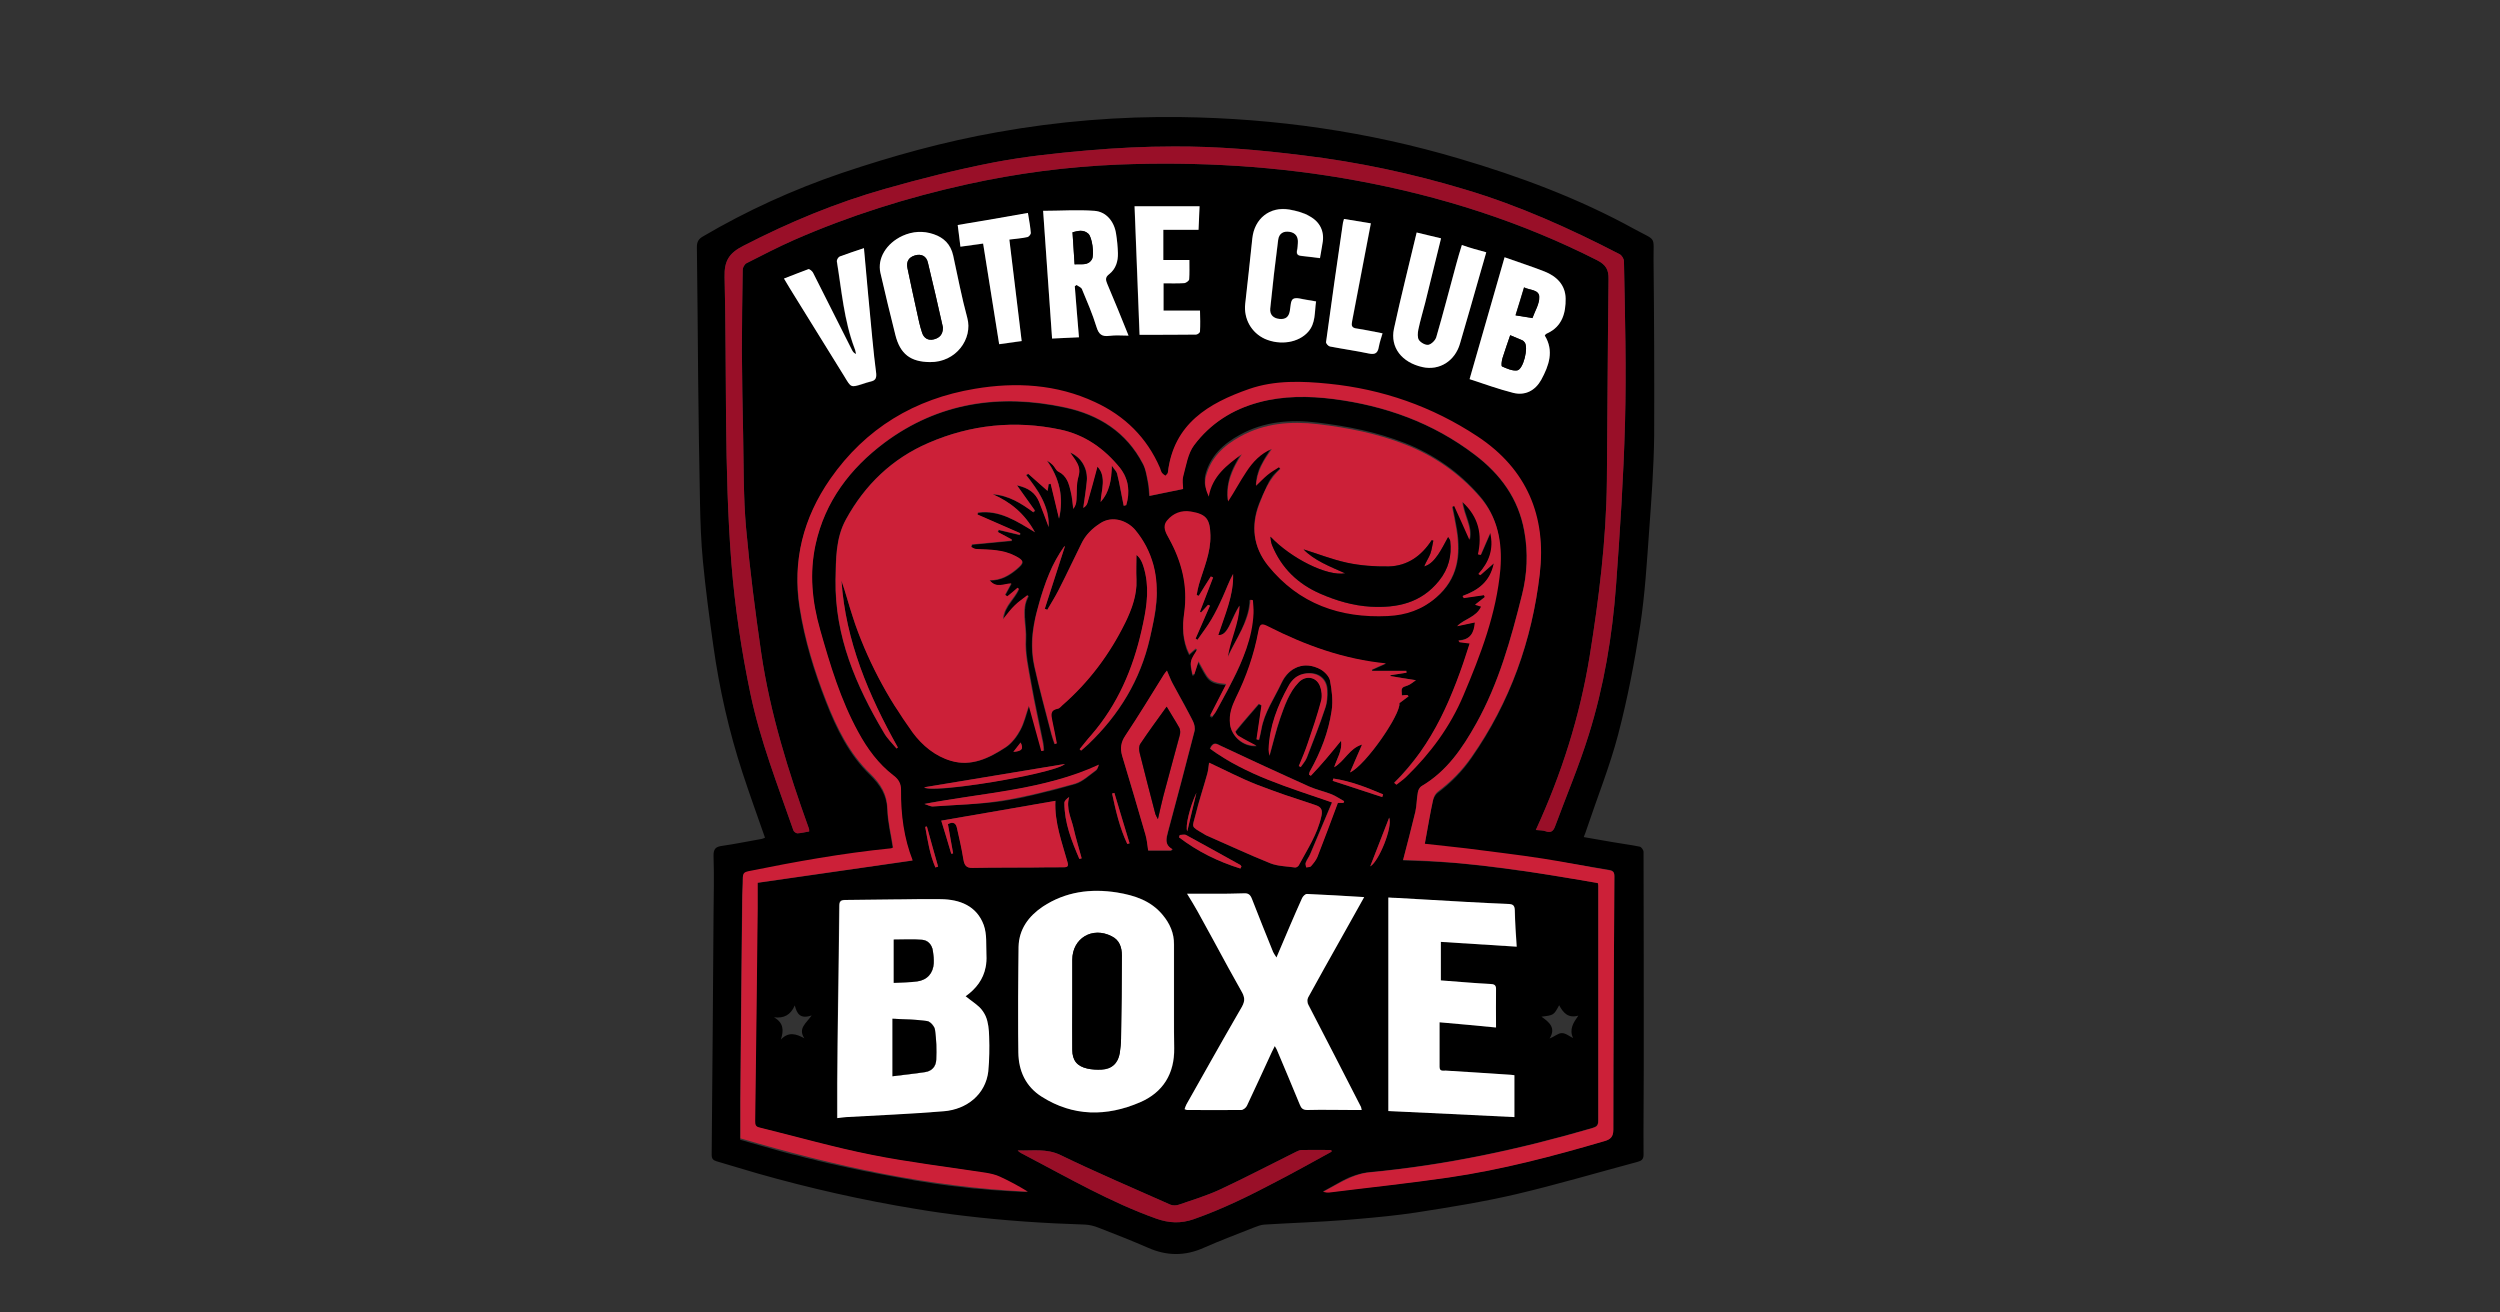 <?xml version="1.0" encoding="utf-8"?>
<!-- Generator: Adobe Illustrator 25.4.1, SVG Export Plug-In . SVG Version: 6.00 Build 0)  -->
<svg version="1.1" id="Calque_1" xmlns="http://www.w3.org/2000/svg" xmlns:xlink="http://www.w3.org/1999/xlink" x="0px" y="0px"
	 viewBox="0 0 1200 630" style="enable-background:new 0 0 1200 630;" xml:space="preserve">
<rect x="0" y="0" width="1200" height="630" fill="#333333" stroke="none"/>
<style type="text/css">
	.st0{fill:#FFFFFF;}
	.st1{fill:#990F28;}
	.st2{fill:#CC2038;}
</style>
<path class="st0" d="M440.2,471.1c-3.7,0.5-7.4,0.5-11.3,0.7V451c4.6,0,9.1-0.3,13.6,0.1c2.9,0.2,4.8,2.5,5.2,5.4
	c0.3,1.9,0.5,3.9,0.4,5.8C447.8,467.2,445.1,470.4,440.2,471.1z"/>
<path class="st0" d="M448.8,494.4c0.7,4.7,0.8,9.5,0.6,14.2c-0.1,3.2-2,5.5-5.3,6c-5.1,0.8-10.2,1.3-15.7,2v-27.6
	c5.6,0.3,11.2,0.3,16.6,1.1C446.5,490.4,448.6,492.8,448.8,494.4z"/>
<g id="TsusCl_00000134247208168341501240000009589152823980767368_">
	<g>
		<path d="M793.7,125c-0.1-12.1,1.7-9.1-9.1-15c-26.7-14.7-55.1-25.3-84.3-33.9c-43.5-12.9-88.1-19.3-133.4-19.9
			c-29.5-0.4-58.9,2-87.9,7.2c-25.6,4.5-50.5,11.4-75.1,19.7c-23.2,7.9-45.4,18-66.5,30.4c-2.1,1.2-2.9,2.6-2.9,5.1
			c0.3,20.8,0.4,41.6,0.6,62.4c0.2,20.2,0.5,40.3,0.9,60.5c0.2,9.3,0.5,18.6,1.4,27.9c1.3,13.6,3.1,27.1,5,40.6
			c2.9,20.7,7.5,41,14,60.9c3.4,10.4,7.1,20.6,10.8,31.2c-0.7,0.3-1.2,0.5-1.7,0.6c-6.3,1.1-12.5,2.4-18.8,3.3
			c-3.1,0.4-4.3,1.4-4.2,4.9c0.3,9.3,0.1,18.6,0,28c-0.3,38.5-0.5,77-0.9,115.4c0,1.9,0.7,2.6,2.3,3.1c6.6,1.9,13.2,4,19.9,5.9
			c25,7.1,50.3,12.8,75.9,17c7.7,1.3,15.5,2.4,23.2,3.3c19.2,2.3,38.5,3.6,57.9,4.2c2.2,0.1,4.5,0.7,6.5,1.5
			c8,3.1,15.9,6.2,23.7,9.6c9,4,17.8,4.1,26.9,0c7.9-3.5,16-6.5,24-9.7c1.6-0.6,3.3-1.3,5-1.4c13-0.8,26-1.2,38.9-2.2
			c2-0.2,4-0.3,6-0.5c9.3-0.8,18.7-1.7,27.9-3.1c16.1-2.5,32.3-5.1,48.1-8.8c19.5-4.6,38.8-10.3,58.2-15.5c1.8-0.5,2.9-1.1,2.9-3.4
			c-0.1-14.1,0.1-28.2,0.1-42.3c0-34.4,0-68.7-0.1-103.1c0-0.9-1.1-2.4-1.8-2.5c-4.3-0.9-8.7-1.4-13.1-2.2
			c-4.5-0.8-9.1-1.6-13.8-2.4c0.7-1.8,1.2-3.1,1.6-4.4c5-14.9,10.9-29.6,14.9-44.8c4.5-17.2,7.9-34.8,10.6-52.4
			c2.3-15.1,3.2-30.3,4.3-45.6c1.1-15,2.2-30.1,2.4-45.1C794.1,181.2,794,153.1,793.7,125z M573,585.2c-6.3,2.2-11.9,1.9-18.1-0.3
			c-21.8-7.8-41.7-19.3-62.1-30c-0.8-0.4-1.5-0.8-2.3-1.2c-0.7-0.4-1.4-0.8-2-1.5c7,0.3,13.8-1.1,20.7,2.3
			c17.3,8.4,35,15.9,52.5,23.7c1.1,0.5,2.8,0.5,4,0.1c6.7-2.3,13.6-4.4,20-7.4c12.2-5.7,24.2-12,36.3-18c0.9-0.4,1.8-0.9,2.7-0.9
			c4.8-0.1,9.5,0,14.2,0c0.1,0.3,0.1,0.6,0.2,0.8c-8.8,4.8-17.5,9.7-26.4,14.3C599.9,573.9,586.9,580.4,573,585.2z M427.9,336.3
			c-0.4-0.6-0.8-1.2-1.1-1.9c-0.3-0.4-0.5-0.9-0.8-1.3c-0.4-0.7-0.8-1.4-1.2-2.1c-0.1-0.2-0.2-0.4-0.3-0.6c-0.4-0.8-0.9-1.6-1.3-2.4
			c-0.4-0.8-0.9-1.6-1.3-2.4c-0.2-0.5-0.5-0.9-0.7-1.4c-0.4-0.7-0.8-1.5-1.1-2.2c-0.2-0.4-0.4-0.7-0.5-1.1c-0.3-0.7-0.7-1.3-1-2
			c-0.2-0.5-0.5-1-0.7-1.5c0-0.1-0.1-0.2-0.1-0.2c-0.1-0.2-0.2-0.3-0.2-0.5c-0.2-0.5-0.4-0.9-0.6-1.4c-0.3-0.6-0.6-1.3-0.9-1.9
			c-0.1-0.3-0.3-0.6-0.4-0.8c0,0,0,0,0-0.1c0,0-0.1-0.1-0.1-0.2c0-0.1-0.1-0.1-0.1-0.2c0-0.1-0.1-0.1-0.1-0.2
			c-0.3-0.7-0.6-1.3-0.8-2c0,0-0.1-0.1-0.1-0.2c-0.3-0.6-0.5-1.2-0.8-1.8c0-0.1-0.1-0.2-0.1-0.3c-0.3-0.6-0.5-1.3-0.8-1.9
			c-0.1-0.3-0.3-0.6-0.4-1c-0.1-0.2-0.1-0.3-0.2-0.5c0-0.1-0.1-0.2-0.1-0.2c-0.2-0.4-0.3-0.8-0.5-1.3c0,0,0,0,0,0
			c-0.1-0.4-0.3-0.8-0.4-1.1c-0.2-0.4-0.3-0.9-0.5-1.3c-0.1-0.4-0.3-0.7-0.4-1.1c0-0.1-0.1-0.2-0.1-0.4c-0.3-0.9-0.6-1.9-0.9-2.8
			c-1.9-5.7-3.4-11.6-5.4-17.3c2,29,13,55,27,80.1c-0.2,0.2-0.4,0.3-0.6,0.5c-2.1-2.5-4.5-4.8-6.1-7.6
			c-13.4-22.6-23.6-46.3-23.2-73.3c0.2-10,0-20,5-29.1c9.1-16.6,22.2-29.2,39.6-36.7c20.3-8.8,41.6-11,63.3-6.4
			c11.8,2.5,21.2,9.2,28.7,18.5c0.1,0.2,0.3,0.3,0.4,0.5c0.1,0.1,0.2,0.2,0.3,0.4c0.2,0.3,0.4,0.6,0.6,0.9c0.1,0.2,0.2,0.4,0.4,0.6
			c0.3,0.4,0.5,0.9,0.7,1.3c0.1,0.2,0.2,0.5,0.3,0.8c0.1,0.3,0.2,0.5,0.3,0.8c0.2,0.4,0.3,0.8,0.4,1.2c0,0.1,0.1,0.3,0.1,0.4
			c0.1,0.4,0.2,0.7,0.2,1.1c0,0.2,0.1,0.4,0.1,0.6c0,0.2,0,0.4,0.1,0.6c0,0.2,0,0.4,0,0.5c0,0.2,0,0.3,0,0.5c0,0.1,0,0.1,0,0.2
			c0,0.1,0,0.2,0,0.4c0.1,2.3-0.3,4.6-1,6.9c-0.4,0.1-0.8,0.2-1.2,0.3c-0.3-1.5-0.6-3-0.9-4.6c-0.3-1.4-0.5-2.8-0.8-4.1
			c-0.2-0.9-0.4-1.8-0.5-2.8c0-0.1,0-0.2-0.1-0.3c-0.1-0.6-0.2-1.1-0.4-1.7c-0.2-0.7-0.3-1.4-0.5-2c-0.3-1-1.3-1.9-2.5-3.7
			c0,0.6,0,1.3-0.1,1.9c0,0.4,0,0.7-0.1,1.1c0,0.3,0,0.7-0.1,1c-0.1,0.7-0.1,1.3-0.2,2c0,0.3-0.1,0.6-0.1,1c0,0.2-0.1,0.4-0.1,0.6
			c-0.1,0.3-0.1,0.6-0.2,1c-0.1,0.4-0.2,0.7-0.3,1.1c-0.1,0.3-0.2,0.6-0.3,0.9c-0.1,0.2-0.2,0.5-0.2,0.7c0,0.1,0,0.2-0.1,0.2
			c0,0.1-0.1,0.2-0.1,0.3c-0.1,0.3-0.2,0.5-0.3,0.8c-0.1,0.2-0.2,0.3-0.2,0.5c-0.2,0.4-0.4,0.9-0.7,1.3c-0.1,0.1-0.2,0.3-0.2,0.4
			c0,0-0.1,0.1-0.1,0.1c-0.2,0.2-0.3,0.5-0.5,0.7c-0.2,0.3-0.4,0.6-0.7,0.9c-0.2,0.3-0.5,0.6-0.7,0.9c0-0.4,0.1-0.8,0.1-1.2
			c0-0.4,0.1-0.8,0.1-1.2c0-0.2,0.1-0.4,0.1-0.6c0.1-0.4,0.1-0.8,0.2-1.2c0.2-1,0.3-2.1,0.4-3.1c0-0.4,0.1-0.7,0.1-1.1
			c0-0.7,0.1-1.4,0-2.1c0-0.2,0-0.4-0.1-0.6c0,0,0-0.1,0-0.1c0-0.2,0-0.4-0.1-0.6c0-0.2-0.1-0.5-0.1-0.7c0-0.2-0.1-0.3-0.1-0.5
			c0-0.2-0.1-0.3-0.1-0.5c-0.1-0.2-0.1-0.3-0.2-0.5c-0.1-0.3-0.2-0.6-0.4-0.9c-0.1-0.2-0.2-0.4-0.4-0.7c-0.1-0.1-0.2-0.3-0.3-0.4
			c-0.2-0.4-0.5-0.7-0.8-1c-0.7,2.5-1.4,5-2.1,7.6c-0.6,2.2-1.2,4.4-1.8,6.6c-0.3,1.1-0.6,2.2-0.9,3.3c-0.3,0.9-0.9,1.8-2,2.4
			c0.6-4.3,1.3-8.6,1.7-12.9v0c0.1-0.7,0.1-1.4,0-2.1c0,0,0,0,0,0c0-0.2,0-0.5-0.1-0.7c0,0,0,0,0-0.1l0,0c0-0.2,0-0.5-0.1-0.7
			c-0.1-0.5-0.2-1-0.3-1.5c0-0.2-0.1-0.4-0.2-0.5c0,0,0,0,0,0c0,0,0-0.1,0-0.1c0,0,0,0,0,0c-0.1-0.2-0.1-0.4-0.2-0.6
			c-0.2-0.5-0.4-0.9-0.6-1.3c-0.1-0.2-0.2-0.4-0.3-0.6c-0.1-0.2-0.2-0.3-0.3-0.5c-0.2-0.2-0.3-0.5-0.5-0.7c-0.2-0.2-0.3-0.4-0.5-0.7
			c-0.2-0.2-0.4-0.4-0.6-0.6c-0.1-0.1-0.2-0.2-0.3-0.3c-0.2-0.2-0.4-0.4-0.6-0.5c-0.5-0.4-1-0.8-1.6-1.2c-0.6-0.3-1.2-0.7-1.8-0.9
			c1,1.4,1.7,2.4,2.4,3.4c1.6,2.5,2.6,4.7,1.6,8.1c-0.1,0.4-0.2,0.8-0.3,1.1c0,0.2-0.1,0.3-0.1,0.5c-0.1,0.3-0.1,0.7-0.2,1
			c0,0.1,0,0.2,0,0.3c0,0.2-0.1,0.4-0.1,0.6c0,0.1,0,0.2,0,0.3c0,0.1,0,0.1,0,0.2c0,0.1,0,0.1,0,0.2c0,0.5-0.1,1-0.1,1.5
			c0,0.4,0,0.9,0,1.3c0,0.3,0,0.6,0,0.9c0,0.6,0,1.2-0.1,1.8c0,0.2,0,0.4,0,0.6c0,0,0,0,0,0c0,0.4,0,0.8-0.1,1.1
			c-0.1,1.4-0.5,2.7-1.5,4c-0.4-2.7-0.5-5.5-1.2-8.2c-0.2-0.7-0.3-1.5-0.5-2.2c-0.1-0.4-0.2-0.8-0.4-1.2c-0.1-0.2-0.1-0.4-0.2-0.7
			c0-0.1-0.1-0.2-0.1-0.3c0-0.1-0.1-0.2-0.1-0.3c-0.1-0.2-0.2-0.4-0.3-0.6c-0.1-0.2-0.2-0.5-0.4-0.7c-0.1-0.1-0.1-0.2-0.2-0.3
			c-0.1-0.1-0.1-0.2-0.2-0.3c-0.1-0.1-0.1-0.2-0.2-0.3c-0.2-0.3-0.5-0.6-0.7-0.9c-0.1-0.1-0.2-0.2-0.2-0.2c-0.1-0.1-0.2-0.2-0.3-0.3
			c-0.1-0.1-0.2-0.1-0.2-0.2c0,0,0,0,0,0c-0.2-0.1-0.3-0.3-0.5-0.4c-0.4-0.3-0.8-0.5-1.3-0.8c-1.1-0.5-1.7-2.2-2.7-3.2
			c-0.8-0.8-1.7-1.5-2.8-2.1c0.2,0.3,0.4,0.6,0.6,0.9c0.2,0.3,0.3,0.5,0.5,0.8c0.2,0.3,0.4,0.6,0.6,0.9c0.1,0.2,0.3,0.4,0.4,0.7
			c0.1,0.2,0.2,0.4,0.4,0.7c0.2,0.4,0.4,0.8,0.6,1.2c0.2,0.4,0.4,0.8,0.6,1.2c0.1,0.2,0.2,0.3,0.2,0.5c0.2,0.4,0.3,0.8,0.5,1.1
			c0.1,0.2,0.2,0.4,0.2,0.6c0.2,0.4,0.3,0.8,0.4,1.2c0.1,0.4,0.3,0.8,0.4,1.2c0.1,0.2,0.2,0.5,0.2,0.8c0.1,0.2,0.1,0.5,0.2,0.8
			c0.1,0.4,0.2,0.8,0.3,1.2c0.1,0.3,0.1,0.7,0.2,1c0.1,0.4,0.1,0.8,0.2,1.2c0,0.1,0,0.3,0,0.4c0,0.2,0.1,0.5,0.1,0.7
			c0,0.1,0,0.1,0,0.2c0,0.1,0,0.3,0,0.4c0,0.4,0.1,0.9,0.1,1.3c0,0.3,0,0.7,0,1c0,2.6-0.3,5.2-0.9,8c-1.3-5.6-2.6-11.1-4-16.7
			c-0.3,0.1-0.7,0.1-1,0.2c-0.1,1-0.3,2-0.5,3.2c-2.2-1.9-4.2-3.7-6.2-5.5c-0.4-0.3-0.8-0.7-1.1-1c-0.7-0.6-1.3-1.1-1.9-1.7
			c-0.4,0.2-0.7,0.4-1,0.6c1.1,1.4,2.3,2.9,3.3,4.4c0.2,0.3,0.5,0.7,0.7,1c0.2,0.2,0.3,0.5,0.5,0.7c0.2,0.3,0.4,0.6,0.6,0.9
			c0.2,0.3,0.4,0.6,0.6,0.9c0.2,0.3,0.4,0.6,0.5,0.9c0.2,0.3,0.3,0.6,0.5,0.9c1.1,1.9,2,3.9,2.7,6c0.2,0.5,0.3,1,0.5,1.5
			c0.1,0.3,0.1,0.5,0.2,0.8c0.1,0.4,0.2,0.7,0.2,1.1c0.1,0.4,0.1,0.7,0.2,1.1c0,0.2,0.1,0.5,0.1,0.7c0,0.2,0,0.5,0.1,0.7
			c0,0.2,0,0.4,0,0.6c0,0.6,0.1,1.1,0.1,1.7c0,0.4,0,0.7,0,1.1c-1.5-4-3-8.1-4.6-12.1c-1.8-4.3-5.1-6.7-10.6-7.9
			c3.2,4.5,5.9,8.3,8.6,12.1c-0.2,0.3-0.5,0.5-0.8,0.8c-5.8-4.3-11.9-8.1-19.4-8.6c8.4,3.7,15.2,9.1,20.2,18.2
			c-9-5.5-17.2-10.8-27.3-9.4c-0.1,0.3-0.2,0.6-0.3,0.9c6.9,3,13.7,6,20.6,9c-0.1,0.3-0.2,0.5-0.3,0.8c-3.4-0.8-6.7-1.6-10.1-2.4
			c-0.1,0.3-0.2,0.6-0.4,1c2.2,1.2,4.5,2.4,6.7,3.6c0,0.2-0.1,0.4-0.1,0.6c-6.3,0.6-12.7,1.2-19,1.8c-0.1,0.4-0.2,0.8-0.4,1.2
			c0.8,0.4,1.6,1,2.5,1c6.4,0.3,12.8,0.2,18.7,3.3c4.3,2.2,4.4,3.2,0.7,6.3c-3.6,3-7.5,5.4-13,5.4c3.2,4,6.8,1.6,10.4,1.5
			c-1.2,2.1-2.1,3.8-3,5.5c0.4,0.2,0.7,0.5,1.1,0.7c1.7-1.3,3.3-2.7,4.9-4.1c0.2,0.2,0.4,0.4,0.6,0.5c-0.1,0.3-0.3,0.6-0.4,0.9
			c-0.1,0.2-0.2,0.5-0.4,0.7c-0.1,0.1-0.2,0.3-0.2,0.4c-1.2,2-2.7,3.8-4,5.8c-0.2,0.2-0.3,0.5-0.4,0.7c-0.1,0.2-0.3,0.5-0.4,0.7
			c-0.1,0.2-0.3,0.5-0.4,0.7c-0.1,0.2-0.2,0.5-0.3,0.7c-0.1,0.2-0.2,0.4-0.2,0.6c0,0,0,0.1,0,0.1c-0.1,0.2-0.1,0.4-0.2,0.6
			c0,0,0,0.1,0,0.1c-0.1,0.2-0.1,0.4-0.2,0.6c0,0.1,0,0.3-0.1,0.4c0,0.2-0.1,0.5-0.1,0.7c0,0.2-0.1,0.5-0.1,0.8
			c0.8-0.9,1.5-1.8,2.1-2.6h0c0-0.1,0.1-0.1,0.1-0.2c0.9-1.1,1.7-2.1,2.5-3c0.3-0.3,0.6-0.6,0.9-0.9c1.8-1.8,4-3.2,6-4.8
			c0.2,0.2,0.4,0.4,0.4,0.4c-0.4,0.8-0.7,1.5-1,2.3c0,0.1-0.1,0.2-0.1,0.4c-0.1,0.3-0.2,0.6-0.3,0.9c-0.1,0.2-0.1,0.4-0.1,0.6
			c0,0.2-0.1,0.4-0.1,0.6c0,0.2-0.1,0.5-0.1,0.7c0,0.1,0,0.1,0,0.2c0,0.2,0,0.4-0.1,0.5c0,0.2,0,0.4,0,0.5c0,0.2,0,0.4,0,0.5
			c0,0.5,0,1.1,0,1.6c0,0.3,0,0.6,0,0.9c0,0.3,0,0.7,0.1,1c0,0.1,0,0.3,0,0.4c0,0.4,0.1,0.9,0.1,1.3c0.1,0.9,0.2,1.8,0.2,2.6
			c0,0.5,0.1,0.9,0.1,1.4c0.1,1.4,0.2,2.7,0.1,4.1c-0.4,7,1.3,14.2,2.5,21.2c1.7,9.7,3.9,19.3,5.8,28.9c0.2,1.1,0.2,2.3,0.3,3.4
			c-0.4,0.1-0.7,0.2-1.1,0.2c-2-7.2-4-14.4-6-21.7c-1.4,4.1-2.3,8.2-4.2,11.7c-0.4,0.7-0.8,1.4-1.2,2.1c-0.1,0.2-0.3,0.5-0.5,0.7
			c-0.1,0.2-0.3,0.4-0.4,0.6c-0.2,0.3-0.4,0.6-0.7,0.9c-0.2,0.3-0.4,0.6-0.7,0.8c0,0,0,0,0,0c-0.2,0.3-0.5,0.5-0.7,0.8
			c-0.2,0.2-0.5,0.5-0.7,0.7c-0.3,0.3-0.7,0.6-1,0.9c-0.1,0.1-0.3,0.2-0.4,0.3c-0.2,0.2-0.4,0.3-0.7,0.5c-7.9,5.2-16.5,9.4-26.2,6.5
			c-7.5-2.2-13.7-7.3-18.3-13.5c-1.4-1.9-2.7-3.9-4-5.8c-0.3-0.4-0.6-0.9-0.9-1.3c-0.3-0.4-0.5-0.8-0.8-1.2
			c-0.2-0.3-0.4-0.6-0.6-0.9c0-0.1-0.1-0.1-0.1-0.2c-0.2-0.3-0.4-0.5-0.5-0.8C430.1,339.9,429,338.1,427.9,336.3z M704.4,471.6
			c3.6,0.3,7.1,0.5,10.7,0.7c1.5,0.1,2.8,0.2,2.8,2.3c-0.1,6,0,12.1,0,18.6c-9.2-0.9-17.8-1.7-27.1-2.5c0,7.4,0,14.4,0,21.4
			c0,2.4,1.8,1.7,3.1,1.8c10.5,0.7,21,1.4,31.4,2c0.6,0,1.2,0.2,1.7,0.2v20.1c-20.6-1-40.7-2-60.5-2.9V430.8
			c1.3,0.1,2.6,0.2,3.9,0.2c3.5,0.2,7,0.4,10.5,0.6c7.5,0.4,15.1,0.9,22.7,1.3c6.8,0.4,13.6,0.7,20.5,1c2.1,0.1,3,0.6,3.1,3
			c0.1,5.8,0.5,11.6,0.9,17.5c-12.2-0.8-24-1.5-36.4-2.3v18.5C695.6,470.9,700,471.3,704.4,471.6z M627.9,481.8
			c8.4,16.6,16.9,33.1,25.4,49.6c0.1,0.3,0.1,0.6,0.3,1.4c-1.6,0-3,0-4.5,0c-7.2,0-14.3-0.2-21.5,0c-2.2,0-3-0.8-3.7-2.6
			c-3.6-8.8-7.3-17.5-11-26.3c-0.2-0.5-0.5-0.9-1-1.8c-0.6,1.1-1,1.9-1.4,2.8c-4,8.6-7.9,17.3-12,25.9c-0.4,0.9-1.8,2-2.7,2
			c-8.7,0.1-17.3,0-26,0c-0.3,0-0.6-0.2-1.2-0.4c0.3-0.8,0.5-1.6,0.9-2.3c8-14.1,15.9-28.3,24-42.3c0.9-1.5,1.7-3,2.6-4.5
			c0.8-1.5,1.2-2.7,1.1-3.9c-0.1-1.1-0.5-2.2-1.2-3.4c-2.1-3.8-4.3-7.7-6.4-11.5c-4.9-9-9.8-18.1-14.8-27.1c-1.5-2.7-3.1-5.3-5-8.4
			c4.4,0,8.3,0,12.3,0c5,0,10,0,15-0.2c2.1-0.1,3,0.6,3.8,2.6c3.3,8.6,6.8,17.1,10.2,25.6c0.3,0.7,0.8,1.3,1.6,2.6
			c2.3-5.4,4.3-10.1,6.3-14.8c0.1-0.2,0.2-0.5,0.3-0.7c1.9-4.3,3.7-8.7,5.7-13c0.4-0.9,1.6-2.1,2.4-2c8.9,0.4,17.9,0.9,27.4,1.5
			c-3.8,6.7-7.2,13-10.8,19.3c-2.8,4.9-5.5,9.9-8.3,14.8c-2.6,4.7-5.2,9.4-7.8,14.1c-0.1,0.2-0.2,0.5-0.3,0.9
			C627.4,480,627.6,481.1,627.9,481.8z M658.7,322h16.4c0,0.3,0,0.6,0.1,0.9c-2.6,0.4-5.2,0.8-7.7,1.2c0,0.1,0,0.3-0.1,0.4
			c3.9,0.7,7.9,1.3,12.3,2c-1.4,0.9-2.5,2-3.9,2.5c-3,1-3.2,1-2.8,4.8c0.9-0.1,1.8-0.2,2.6-0.2c0.2,0.2,0.3,0.4,0.5,0.7
			c-1.5,1.1-2.9,2.2-4.4,3.3c0,0.2,0,0.4,0,0.7c0,0.1,0,0.2,0,0.3c0,0.1,0,0.2-0.1,0.3c0,0.1,0,0.2-0.1,0.4
			c-0.2,0.8-0.5,1.6-0.9,2.6c-0.1,0.2-0.1,0.3-0.2,0.5c-0.1,0.3-0.2,0.5-0.4,0.8c-0.1,0.3-0.3,0.5-0.4,0.8c0,0,0,0,0,0
			c-0.1,0.2-0.2,0.4-0.3,0.6c-0.3,0.7-0.7,1.4-1.1,2.1c-0.2,0.3-0.4,0.7-0.6,1c-0.5,0.8-0.9,1.5-1.4,2.3c-0.2,0.3-0.4,0.7-0.6,1
			c-2.4,3.7-5.2,7.6-8,10.9c-0.2,0.2-0.4,0.5-0.6,0.7c-0.9,1.1-1.9,2.2-2.8,3.1c-0.3,0.3-0.5,0.5-0.8,0.8c-2,2-3.9,3.5-5.4,4.2
			c2.1-5,4-9.2,5.8-13.4c-6.1,1.8-8.3,7.9-13.4,10.9c1.4-4.2,4-8,3.3-12.7c-4.7,5.8-9.4,11.5-14.5,16.8c-0.3-0.2-0.6-0.4-0.9-0.6
			c0.2-0.6,0.2-1.2,0.5-1.6c5.1-9.1,8.9-18.8,10.4-29.1c0.7-4.7,0.1-9.7-0.8-14.4c-0.4-2-2.6-4.3-4.6-5.4c-0.2-0.1-0.4-0.2-0.6-0.3
			c0,0-0.1,0-0.1,0c-0.1-0.1-0.2-0.1-0.4-0.2c-0.8-0.3-1.5-0.6-2.2-0.8c-0.1,0-0.2-0.1-0.4-0.1c-0.2,0-0.3-0.1-0.5-0.1
			c-0.2,0-0.3-0.1-0.4-0.1c-0.2,0-0.4-0.1-0.6-0.1c-0.2,0-0.5-0.1-0.7-0.1c-0.3,0-0.6,0-0.8,0c-0.3,0-0.6,0-0.9,0
			c-0.2,0-0.5,0-0.7,0.1c-0.1,0-0.2,0-0.4,0.1c-0.2,0-0.5,0.1-0.7,0.1c-0.1,0-0.2,0-0.2,0.1c-0.2,0-0.4,0.1-0.6,0.2
			c-0.1,0-0.1,0-0.2,0c-0.2,0.1-0.4,0.1-0.6,0.2c0,0-0.1,0-0.2,0.1c-0.3,0.1-0.5,0.2-0.8,0.4c-0.3,0.1-0.5,0.3-0.8,0.4
			c-0.2,0.1-0.3,0.2-0.5,0.3c-0.2,0.1-0.3,0.2-0.4,0.3c-0.2,0.1-0.3,0.2-0.5,0.4c0,0-0.1,0-0.1,0.1c-0.1,0.1-0.2,0.2-0.4,0.3
			c-0.1,0.1-0.2,0.2-0.3,0.3c-0.1,0.1-0.2,0.2-0.3,0.3c0,0,0,0,0,0c0,0,0,0-0.1,0.1c-0.1,0.1-0.2,0.2-0.4,0.4
			c-0.1,0.2-0.3,0.3-0.4,0.5c-0.1,0.2-0.3,0.3-0.4,0.5c-0.1,0.2-0.3,0.3-0.4,0.5c-0.1,0.2-0.2,0.3-0.3,0.5c-0.1,0.1-0.2,0.2-0.2,0.3
			c-0.1,0.2-0.2,0.3-0.3,0.5c-0.3,0.5-0.6,1.1-0.9,1.7c-3.4,7.3-8.2,14-9.6,22.2c-0.3,1.7-0.7,3.3-1.1,5c-0.4-0.1-0.8-0.1-1.2-0.2
			c0.8-5.4,1.6-10.9,2.4-16.3c-0.4-0.2-0.8-0.4-1.3-0.7c-3.8,4.4-7.6,8.7-11.2,13.2c-0.2,0.2,0.8,1.8,1.5,2.2c2.6,1.6,5.4,3,8.6,4.7
			c-6.5,0.5-12-4.7-12.7-10.3c-0.6-4.8,0.9-8.7,2.8-12.7c5-10.1,8.7-20.7,10.8-31.9c0.7-3.7,1.5-4,4.8-2.3c0.9,0.5,1.9,0.9,2.8,1.4
			c0.4,0.2,0.7,0.4,1.1,0.5c0.6,0.3,1.2,0.6,1.9,0.9c0.6,0.3,1.3,0.6,1.9,0.9c0.4,0.2,0.8,0.4,1.2,0.5c0.5,0.2,0.9,0.4,1.4,0.6
			c0.9,0.4,1.8,0.8,2.7,1.2c0.5,0.2,1.1,0.5,1.6,0.7c0.4,0.2,0.8,0.3,1.2,0.5c0.9,0.4,1.8,0.8,2.8,1.1c0.4,0.2,0.8,0.3,1.1,0.4
			c0.4,0.1,0.7,0.3,1.1,0.4c1,0.4,2,0.7,3,1.1c2,0.7,4,1.4,6,2c0.6,0.2,1.1,0.3,1.7,0.5c1,0.3,1.9,0.5,2.9,0.8
			c1.2,0.3,2.4,0.6,3.6,0.9c0.7,0.2,1.4,0.3,2,0.5c0.7,0.2,1.4,0.3,2.1,0.5c0.6,0.1,1.3,0.3,1.9,0.4c0.7,0.1,1.4,0.3,2,0.4
			c0.4,0.1,0.9,0.2,1.3,0.2c0.8,0.1,1.5,0.2,2.2,0.4c0.8,0.1,1.5,0.2,2.3,0.3c0.5,0.1,1.1,0.1,1.6,0.2c1,0.1,2,0.2,3,0.3
			c-2.2,1-4.5,2-6.7,3C658.7,321.6,658.7,321.8,658.7,322z M633.6,329.1c-1.8-4.3-6.8-5.1-10.1-1.7c-0.5,0.6-1,1.1-1.5,1.7
			c-0.1,0.1-0.2,0.3-0.3,0.4c-0.2,0.2-0.3,0.4-0.5,0.6c-0.2,0.3-0.4,0.6-0.6,0.9c-0.2,0.2-0.3,0.5-0.4,0.7c-0.3,0.5-0.6,1-0.9,1.6
			c-0.2,0.4-0.5,0.9-0.7,1.3c-0.3,0.7-0.7,1.3-0.9,2c-0.2,0.5-0.5,1.1-0.7,1.6c-0.2,0.6-0.5,1.2-0.7,1.8c-0.1,0.2-0.1,0.4-0.2,0.5
			c-0.4,1-0.7,2-1.1,3c-0.2,0.5-0.4,1-0.5,1.5c-1.9,5.5-3.2,11.3-5,17.6c-0.2-1.4-0.5-2.2-0.4-3c0.4-11.1,4.3-21.1,9.6-30.6
			c0.1-0.1,0.1-0.3,0.2-0.4c0.1-0.1,0.1-0.2,0.2-0.4c0,0,0-0.1,0.1-0.1c0.1-0.2,0.3-0.5,0.5-0.7c0.1-0.1,0.2-0.2,0.3-0.3
			c0.2-0.3,0.5-0.6,0.8-0.9c0.1-0.1,0.3-0.3,0.4-0.4s0.3-0.3,0.4-0.4c0.2-0.2,0.5-0.4,0.7-0.5c0.1-0.1,0.2-0.2,0.4-0.2
			c0.4-0.2,0.8-0.5,1.2-0.7c0.2-0.1,0.4-0.2,0.5-0.2c0.8-0.3,1.8-0.6,2.8-0.7c5.7-0.6,9.9,2.5,10.1,8.2c0.1,2.8-0.1,5.7-1,8.3
			c-2.7,8.1-5.8,16-8.9,24c-0.6,1.6-1.9,3-2.9,4.5c-0.3-0.2-0.6-0.3-0.9-0.5c1.5-3.7,3.1-7.3,4.3-11c2.3-6.7,4.6-13.5,6.4-20.3
			C634.7,334,634.5,331.2,633.6,329.1z M602.5,365.7c2.6,1.2,5.1,2.4,7.7,3.5c6.1,2.8,12.2,5.6,18.2,8.3c3.4,1.5,7.2,2.3,10.7,3.7
			c2.1,0.8,4,2.2,6,3.3c-0.1,0.3-0.2,0.5-0.3,0.8h-2.7c-3.3,8.9-6.5,17.4-9.8,25.9c-0.7,1.7-1.9,3.2-3.1,4.5
			c-0.4,0.5-1.5,0.4-2.3,0.6c-0.1-0.8-0.5-1.7-0.2-2.3c0.5-1.4,1.5-2.6,2.1-4c3.5-8.2,6.9-16.4,10.5-24.9c-1.7-0.6-3.4-1.2-5.1-1.8
			c-1.7-0.6-3.4-1.2-5.1-1.7c-2.5-0.9-5-1.7-7.5-2.6c-0.8-0.3-1.7-0.6-2.5-0.9c-1.1-0.4-2.3-0.8-3.4-1.2c-0.3-0.1-0.6-0.2-0.9-0.3
			c-1-0.4-1.9-0.7-2.8-1.1c-0.8-0.3-1.6-0.6-2.4-0.9c-0.7-0.2-1.3-0.5-2-0.8c-0.7-0.3-1.4-0.5-2-0.8c-0.5-0.2-1-0.4-1.6-0.7
			c-1.5-0.6-3-1.3-4.4-2c-0.6-0.3-1.2-0.6-1.8-0.9c-0.6-0.3-1.2-0.6-1.8-0.9c-0.2-0.1-0.3-0.2-0.5-0.2c-1-0.5-2.1-1.1-3.1-1.6
			c-0.7-0.4-1.5-0.8-2.2-1.2c-0.7-0.4-1.4-0.8-2.1-1.3c-0.5-0.3-1-0.6-1.5-0.9c-0.1-0.1-0.3-0.2-0.4-0.3c-0.3-0.2-0.6-0.4-1-0.6
			c-0.4-0.3-0.9-0.5-1.3-0.8c-0.5-0.4-1.1-0.7-1.6-1.1c-0.6-0.4-1.1-0.8-1.6-1.2c0.2-0.4,0.3-0.7,0.5-1c0-0.1,0.1-0.2,0.2-0.3
			c0.1-0.1,0.1-0.2,0.2-0.2c0-0.1,0.1-0.1,0.2-0.2c0-0.1,0.1-0.1,0.2-0.2c0.5-0.5,1-0.6,1.6-0.5c0.1,0,0.2,0,0.3,0.1
			c0.1,0,0.2,0,0.3,0.1c0.2,0.1,0.4,0.2,0.7,0.3c0.3,0.2,0.7,0.3,1,0.5C591.4,360.5,597,363.1,602.5,365.7z M603.2,376.6
			c1.1,0.4,2.1,0.8,3.2,1.2c1,0.4,2,0.7,3,1.1c0.8,0.3,1.6,0.6,2.4,0.9c1,0.4,2,0.7,3,1.1c1.4,0.5,2.7,1,4.1,1.4
			c1.4,0.5,2.8,0.9,4.1,1.4c2.8,0.9,5.5,1.8,8.3,2.7c2.8,0.9,3.7,2.2,3,5.2c-1.8,8.8-6.8,16.1-10.9,23.8c-0.3,0.5-1.2,1.1-1.8,1
			c-0.8-0.1-1.6-0.2-2.4-0.3c-0.4-0.1-0.8-0.1-1.2-0.1c-1.5-0.2-3.1-0.3-4.6-0.6c-0.3-0.1-0.7-0.1-1-0.2c-1-0.2-1.9-0.5-2.9-0.9
			c-10.2-4.1-20.2-8.8-30.3-13.2c-0.5-0.2-1-0.5-1.4-0.8c-6.7-3.9-5.5-3-4-9.2c1.6-6.6,3.8-13.1,5.6-19.6c0.5-1.7,0.6-3.5,0.9-5.4
			C588.1,369.7,595.5,373.5,603.2,376.6z M569.9,399c-1.1-2.1,1.2-11.7,4.4-18.5C572.9,386.6,571.4,392.6,569.9,399z M595.3,415.2
			c0.2,0.1,0.4,0.5,0.6,0.7c-0.2,0.3-0.3,0.7-0.5,1c-10.7-3.3-20.6-8.2-29.5-15c0.1-0.4,0.3-0.7,0.4-1.1c1,0,2.2-0.4,3,0
			C578,405.5,586.7,410.4,595.3,415.2z M639.7,374.8c0.1-0.4,0.2-0.8,0.3-1.1c8.3,1.3,16.1,4.4,23.8,7.6c-0.1,0.4-0.3,0.9-0.4,1.3
			C655.5,380,647.6,377.4,639.7,374.8z M666.8,392.4c1.8,4.5-5,21.2-9.1,23.4C660.8,407.8,663.8,400.1,666.8,392.4z M669.2,375.6
			c2.3-2.2,4.5-4.6,6.5-7c0.2-0.2,0.4-0.5,0.6-0.7c0,0,0-0.1,0.1-0.1c0.3-0.3,0.5-0.6,0.8-1c0.1-0.1,0.1-0.1,0.2-0.2
			c0.3-0.4,0.7-0.8,1-1.3c0.3-0.4,0.6-0.8,0.9-1.1c0.4-0.5,0.8-1,1.2-1.5c0.5-0.6,0.9-1.3,1.4-1.9c1.7-2.3,3.2-4.7,4.7-7.1
			c0.2-0.4,0.5-0.8,0.7-1.2c0.3-0.6,0.7-1.1,1-1.7c0.4-0.7,0.8-1.4,1.2-2.1c0.6-1.2,1.2-2.3,1.8-3.5c0.3-0.6,0.6-1.2,0.9-1.8
			c0.4-0.8,0.8-1.6,1.2-2.5c0.4-0.9,0.8-1.7,1.2-2.6c0.1-0.3,0.3-0.6,0.4-0.9c0.1-0.3,0.3-0.6,0.4-1c0.4-0.9,0.8-1.8,1.2-2.8
			c0.9-2.2,1.8-4.5,2.7-6.7c0.5-1.2,0.9-2.5,1.4-3.7c0.4-1,0.7-2,1.1-3l0.6-1.7c0.5-1.4,1-2.8,1.4-4.2c0.6-1.8,1.2-3.7,1.8-5.6
			c-1.6-0.2-3.2-0.4-4.8-0.6l-0.6-0.8c5.8-0.3,7.5-3.8,7.9-8.7c-2.9,0.6-5.7,1.2-8.5,1.8c3.6-3.6,9.1-4.2,11.5-9.4
			c-1-0.3-1.7-0.5-2.9-0.9c1.7-1.4,3.2-2.5,4.7-3.7c-0.1-0.3-0.2-0.6-0.4-0.9c-3.2,0.5-6.5,0.9-9.7,1.4c-0.2-0.3-0.4-0.6-0.5-1
			c7.4-2.7,13.2-6.8,15-15.7c-2.5,2.2-4.5,4-6.5,5.7l-0.9-0.6c5.1-5.6,7.4-11.8,5.7-19.7c-1.7,3.9-3.2,7.3-4.6,10.6
			c-0.4-0.1-0.9-0.2-1.3-0.3c2.1-9.5,0.5-17.8-7.5-25.2c0.8,6.8,4.9,12.2,3.4,18.2c-2.4-5.4-4.9-10.8-7.3-16.2
			c-0.3,0.1-0.6,0.3-1,0.4c0.7,3.7,1.5,7.3,2.1,11c2,12.4,0.5,23.7-9.8,32.5c-0.4,0.3-0.7,0.6-1.1,0.9c-0.2,0.1-0.3,0.3-0.5,0.4
			c-0.2,0.2-0.5,0.4-0.8,0.6c-0.2,0.1-0.4,0.3-0.6,0.4c-0.3,0.2-0.5,0.4-0.8,0.5c-0.1,0-0.1,0.1-0.2,0.1c-0.3,0.2-0.6,0.4-0.9,0.6
			c-0.3,0.2-0.5,0.3-0.8,0.5c-0.6,0.4-1.3,0.7-1.9,1c0,0,0,0-0.1,0c0,0,0,0,0,0c-0.2,0.1-0.3,0.2-0.5,0.2c-0.3,0.1-0.5,0.2-0.8,0.4
			c-0.2,0.1-0.5,0.2-0.7,0.3c-0.3,0.1-0.6,0.2-0.9,0.3c-0.2,0.1-0.5,0.2-0.7,0.3c0,0-0.1,0-0.1,0c-0.2,0.1-0.4,0.1-0.6,0.2
			c0,0-0.1,0-0.1,0c-0.2,0.1-0.4,0.1-0.5,0.2c-0.5,0.1-0.9,0.3-1.4,0.4c-0.4,0.1-0.9,0.2-1.3,0.3c-0.5,0.1-1,0.2-1.6,0.3
			c-0.5,0.1-1,0.2-1.5,0.3c0,0,0,0-0.1,0c-0.2,0-0.5,0.1-0.8,0.1c-0.2,0-0.4,0.1-0.7,0.1c-1.1,0.1-2.2,0.2-3.3,0.3
			c-2.8,0.1-5.6,0.1-8.3,0c-0.2,0-0.3,0-0.5,0s-0.3,0-0.5,0c-0.5,0-1.1-0.1-1.6-0.1c-0.3,0-0.7,0-1-0.1c-0.4,0-0.8-0.1-1.3-0.1
			c-0.5,0-0.9-0.1-1.4-0.1c-0.5,0-1.1-0.1-1.6-0.2c-0.6-0.1-1.2-0.2-1.8-0.3c0,0-0.1,0-0.1,0c-0.6-0.1-1.2-0.2-1.8-0.3
			c-0.5-0.1-1-0.2-1.5-0.3c-0.2-0.1-0.5-0.1-0.7-0.2c0,0-0.1,0-0.2,0c-0.4-0.1-0.9-0.2-1.3-0.3c-0.1,0-0.3-0.1-0.4-0.1
			c-0.5-0.1-0.9-0.2-1.4-0.4c-0.5-0.1-1-0.3-1.5-0.4c-0.2,0-0.3-0.1-0.5-0.2c-2.1-0.7-4.2-1.4-6.2-2.3c-0.2-0.1-0.5-0.2-0.7-0.3
			c-0.4-0.2-0.9-0.4-1.3-0.6c-0.4-0.2-0.8-0.4-1.2-0.6c-1.5-0.8-3-1.6-4.4-2.5c-0.3-0.2-0.7-0.4-1-0.6c-0.3-0.2-0.6-0.4-0.9-0.6
			c-0.3-0.2-0.6-0.4-0.9-0.6c-0.5-0.3-0.9-0.6-1.3-1c-0.1,0-0.1-0.1-0.2-0.1c-0.3-0.2-0.7-0.5-1-0.8c0,0-0.1-0.1-0.1-0.1
			c-0.4-0.3-0.8-0.6-1.2-1c-1.1-0.9-2.2-1.9-3.3-2.9c-0.4-0.4-0.8-0.7-1.2-1.1c-0.5-0.4-0.9-0.9-1.4-1.4c-0.4-0.4-0.8-0.8-1.1-1.2
			c-0.2-0.2-0.4-0.4-0.6-0.6c-0.2-0.2-0.3-0.4-0.5-0.6c-0.3-0.3-0.5-0.6-0.8-0.9c0,0,0,0,0,0c0,0-0.1-0.1-0.1-0.1
			c-0.3-0.4-0.6-0.7-0.9-1.1c-7.1-8.8-8.4-19-4.2-29.7c0.2-0.4,0.3-0.8,0.5-1.2c0.1-0.4,0.3-0.8,0.5-1.1c0.3-0.9,0.7-1.7,1.1-2.5
			c0.1-0.3,0.3-0.6,0.4-0.9c0.2-0.5,0.5-1,0.7-1.5c0-0.1,0.1-0.2,0.1-0.3c0-0.1,0.1-0.1,0.1-0.2c0-0.1,0.1-0.2,0.1-0.3
			c0.2-0.4,0.4-0.7,0.6-1.1c0.1-0.2,0.2-0.4,0.3-0.6c0,0,0,0,0-0.1c0.1-0.1,0.2-0.3,0.2-0.4c0.2-0.3,0.3-0.6,0.5-0.8
			c0-0.1,0.1-0.1,0.1-0.2c0.2-0.3,0.4-0.7,0.7-1c0-0.1,0.1-0.1,0.1-0.2c0.2-0.3,0.4-0.5,0.6-0.8c0.2-0.2,0.4-0.5,0.6-0.7
			c0.1-0.1,0.1-0.2,0.2-0.2c0,0,0.1-0.1,0.1-0.1c0.1-0.1,0.2-0.2,0.3-0.3c0.2-0.2,0.4-0.4,0.6-0.6c0.3-0.3,0.6-0.6,0.9-0.9
			c0.1-0.1,0.3-0.3,0.4-0.4c0.1-0.1,0.3-0.3,0.4-0.4c-0.2-0.3-0.4-0.5-0.7-0.8c-1.8,1.2-3.8,2.3-5.5,3.7c-0.4,0.3-0.7,0.6-1.1,0.9
			c-0.2,0.2-0.3,0.3-0.5,0.5c-0.3,0.3-0.6,0.6-0.9,0.9c-0.6,0.5-1.2,1.1-1.8,1.8c-0.4,0.4-0.8,0.8-1.2,1.1c0-0.4,0.1-0.8,0.1-1.2
			c0-0.2,0-0.5,0.1-0.7c0-0.1,0-0.2,0.1-0.4c0-0.1,0-0.1,0-0.1c0-0.1,0-0.1,0-0.1c0-0.1,0-0.1,0-0.2c0,0,0-0.1,0-0.1
			c0-0.2,0.1-0.4,0.1-0.7c0,0,0,0,0,0c0-0.2,0.1-0.4,0.1-0.6c0,0,0,0,0,0c0-0.2,0.1-0.4,0.2-0.6c0.1-0.3,0.1-0.5,0.2-0.8
			c0,0,0,0,0-0.1c0-0.2,0.1-0.3,0.2-0.5c0,0,0,0,0-0.1c0.1-0.3,0.2-0.6,0.3-1c0.1-0.4,0.3-0.7,0.4-1c0.1-0.1,0.1-0.3,0.2-0.4
			c0.1-0.2,0.2-0.5,0.3-0.7c0.1-0.2,0.2-0.4,0.3-0.5c0.3-0.6,0.7-1.3,1-1.9c0.2-0.4,0.5-0.8,0.7-1.2c0.2-0.4,0.5-0.8,0.8-1.3
			c0.3-0.5,0.7-1,1-1.6c0.4-0.7,0.9-1.3,1.4-2c-5.4,2.3-9.2,6.3-12.2,10.9c-0.5,0.8-1,1.5-1.4,2.3c-0.4,0.7-0.9,1.4-1.3,2.1
			c-0.4,0.7-0.8,1.4-1.3,2.1c-1.6,2.6-3.1,5.2-4.8,7.8c-0.2-1.6-0.3-3.1-0.2-4.6c0-0.1,0-0.2,0-0.3c0,0,0,0,0,0c0-0.3,0-0.7,0.1-1
			c0-0.1,0-0.1,0-0.2c0-0.4,0.1-0.9,0.2-1.3c0.1-0.4,0.1-0.8,0.2-1.3c0.1-0.4,0.2-0.8,0.3-1.2c0,0,0,0,0-0.1
			c0.2-0.8,0.4-1.5,0.7-2.3c0.3-0.9,0.6-1.7,1-2.5c0.3-0.8,0.7-1.6,1.1-2.3c0.2-0.4,0.4-0.8,0.6-1.2c0.8-1.6,1.7-3.1,2.7-4.6
			c-2.1,1.5-4.3,3.1-6.2,4.8c-0.3,0.2-0.6,0.5-0.8,0.7c-0.3,0.2-0.6,0.5-0.9,0.8c-0.2,0.2-0.5,0.5-0.8,0.7l-0.2,0.2
			c-0.1,0.1-0.2,0.2-0.2,0.2c-0.3,0.3-0.6,0.6-0.9,1c-0.4,0.4-0.7,0.8-1,1.2c-0.2,0.2-0.3,0.4-0.5,0.6c-0.1,0.1-0.2,0.2-0.3,0.4
			c-0.2,0.3-0.5,0.6-0.7,0.9c-0.3,0.5-0.6,0.9-0.8,1.4c-0.3,0.5-0.5,1-0.8,1.5c-0.1,0.3-0.3,0.6-0.4,0.9c-0.4,1-0.7,2-1,3
			c0,0.2-0.1,0.3-0.1,0.5c-0.1,0.5-0.2,1-0.3,1.5c-0.1-0.3-0.3-0.6-0.4-0.9c-0.1-0.1-0.1-0.3-0.2-0.4c-0.1-0.2-0.2-0.4-0.2-0.6
			c-0.3-0.7-0.5-1.4-0.7-2.2c0-0.1-0.1-0.2-0.1-0.3c-0.1-0.4-0.2-0.8-0.2-1.3c0-0.1,0-0.2,0-0.4c0-0.5,0-0.9,0-1.4
			c0-0.2,0-0.3,0-0.5c0-0.1,0-0.2,0-0.2c0-0.2,0.1-0.4,0.1-0.6c0-0.2,0.1-0.5,0.1-0.7c2.3-9.2,8.7-15.1,16.6-19.4
			c11.6-6.4,24.2-7.5,37.2-5.9c14.3,1.7,28.4,4.5,42,9.8c14,5.5,26,13.9,35.8,25.2c8.5,9.8,10.8,21.6,9.8,34.3
			c-1.8,21.5-9.5,41.2-17.8,60.8c-0.3,0.8-0.7,1.6-1,2.3c-0.1,0.2-0.1,0.3-0.2,0.4c0,0.1-0.1,0.2-0.1,0.3c-0.3,0.7-0.6,1.4-1,2
			c-0.1,0.2-0.2,0.4-0.2,0.5c-0.3,0.6-0.6,1.2-0.9,1.8c0,0.1,0,0.1-0.1,0.2c-0.1,0.3-0.3,0.6-0.5,0.9c0,0,0,0.1-0.1,0.2
			c-0.3,0.6-0.7,1.2-1,1.8c-0.1,0.1-0.1,0.2-0.2,0.3c-1,1.7-2,3.5-3.1,5.1c-0.4,0.7-0.9,1.4-1.3,2.1c-0.1,0.1-0.2,0.3-0.3,0.4
			c-0.1,0.2-0.2,0.3-0.3,0.5c-0.2,0.3-0.4,0.7-0.7,1c-0.3,0.5-0.7,1-1,1.5c-0.3,0.4-0.6,0.8-0.9,1.2c0,0-0.1,0.1-0.1,0.1
			c-0.3,0.4-0.6,0.8-0.9,1.2c0,0,0,0.1-0.1,0.1c-0.4,0.5-0.8,1.1-1.2,1.6c0,0,0,0,0,0.1c-0.6,0.8-1.2,1.5-1.8,2.2
			c-0.5,0.6-0.9,1.1-1.4,1.7c-0.2,0.2-0.3,0.4-0.5,0.6c-0.4,0.5-0.8,1-1.2,1.4c0,0-0.1,0.1-0.1,0.1c-0.4,0.5-0.8,0.9-1.2,1.4
			c-1.1,1.2-2.3,2.4-3.5,3.6c-0.7,0.7-1.4,1.4-2.1,2.1c-1.5,1.5-3.3,2.7-4.9,4C669.9,376.2,669.5,375.9,669.2,375.6z M581,256.9
			c0.2,8.4-3.2,15.8-5.5,23.6c-0.5,1.7-0.8,3.4-1.1,5.1l1,0.4c1.9-3.1,3.8-6.2,5.8-9.3c0.4,0.2,0.7,0.3,1,0.5
			c-2.1,5.5-4.2,10.9-6.3,16.4c0.2,0.1,0.3,0.2,0.5,0.4c1.2-1.2,2.3-2.5,3.4-3.7c0.3,0.1,0.6,0.3,0.9,0.5
			c-2.3,5.3-4.6,10.5-6.9,15.8c0.3,0.2,0.6,0.4,0.9,0.6c2.2-3.2,4.7-6.4,6.7-9.8c2-3.4,3.8-7.1,5.4-10.7c1.7-3.7,3-7.5,5-11.1
			c0,0.3,0,0.6,0,0.9c0,0.4,0,0.8,0,1.1v0.1c0,0.3,0,0.6,0,1c0,0.1,0,0.2,0,0.3c0,0.2,0,0.4,0,0.6c0,0,0,0,0,0c0,0.5-0.1,1-0.2,1.5
			s-0.1,1-0.2,1.5c-0.1,0.4-0.1,0.8-0.2,1.3c0,0.3-0.1,0.6-0.2,0.9c-0.1,0.6-0.2,1.2-0.4,1.8c-0.1,0.4-0.2,0.7-0.3,1.1
			c-0.1,0.5-0.2,1-0.4,1.4c-0.1,0.3-0.2,0.7-0.3,1c-1.2,4.1-2.7,8.1-4.1,12.2c-0.3,0.9-0.6,1.7-0.9,2.6c2.3,0.2,4-1.4,6-5.8
			c1.3-2.8,2.5-5.6,4.2-8.3c0,1.6-0.2,3.2-0.5,4.7c-0.1,0.4-0.1,0.7-0.2,1.1c-0.1,0.4-0.2,0.8-0.3,1.2c-0.1,0.5-0.2,1-0.4,1.5
			c-0.5,1.8-1,3.5-1.6,5.3c-0.2,0.7-0.4,1.4-0.6,2.1c-0.2,0.7-0.4,1.4-0.6,2.1c-0.1,0.5-0.2,0.9-0.4,1.4c-0.1,0.3-0.2,0.6-0.2,0.9
			c-0.2,0.7-0.4,1.5-0.5,2.2c0,0.2-0.1,0.5-0.1,0.7c-0.1,0.4-0.2,0.9-0.2,1.4c0.2-0.4,0.4-0.9,0.6-1.3c0.1-0.3,0.3-0.6,0.4-0.9
			c0.2-0.5,0.4-0.9,0.7-1.3c0.4-0.9,0.9-1.8,1.4-2.7c0.2-0.4,0.5-0.9,0.7-1.3c0.9-1.8,1.9-3.5,2.7-5.3c0.2-0.4,0.4-0.7,0.5-1.1
			c0.2-0.4,0.4-0.9,0.6-1.3s0.4-0.9,0.5-1.3c0,0,0,0,0,0c0.1-0.4,0.3-0.7,0.4-1.1c0.8-2.2,1.5-4.4,1.8-6.8c0-0.1,0-0.2,0-0.3
			c0.1-0.4,0.1-0.8,0.2-1.3c0-0.2,0-0.3,0-0.5c0-0.3,0-0.6,0.1-0.9c0.4,0.1,0.8,0.1,1.2,0.2c0.1,2.1,0.4,4.2,0.3,6.3
			c0,0.2,0,0.3,0,0.5c0,0.7-0.1,1.5-0.2,2.2c0,0.3-0.1,0.6-0.1,1c0,0.4-0.1,0.8-0.1,1.2c0,0.4-0.1,0.7-0.2,1.1
			c0,0.3-0.1,0.7-0.2,1.1c-0.1,0.7-0.3,1.4-0.4,2.1c-0.1,0.6-0.3,1.2-0.4,1.8c-0.1,0.5-0.2,0.9-0.3,1.4c-0.1,0.5-0.2,0.9-0.4,1.4
			c-0.3,0.9-0.5,1.8-0.8,2.7c-0.1,0.4-0.3,0.8-0.4,1.2c-0.1,0.4-0.3,0.8-0.4,1.2c-0.2,0.6-0.5,1.3-0.7,1.9c-0.1,0.4-0.3,0.7-0.4,1.1
			c-0.1,0.4-0.3,0.7-0.4,1.1c-0.2,0.5-0.4,1-0.6,1.5c-0.4,0.9-0.8,1.8-1.2,2.7c-0.3,0.7-0.6,1.4-1,2.1c0,0.1-0.1,0.1-0.1,0.2
			c-0.6,1.3-1.3,2.6-2,3.9c-0.5,0.9-0.9,1.8-1.4,2.8c-0.4,0.8-0.8,1.6-1.3,2.4c-0.5,0.8-0.9,1.7-1.4,2.6c-1.1,2-2.2,4-3.3,6
			c-0.1,0.2-0.3,0.5-0.4,0.7c-0.2,0.2-0.3,0.5-0.5,0.7c-0.2,0.2-0.4,0.5-0.5,0.7c-0.2,0.2-0.3,0.4-0.5,0.7c-0.3-0.2-0.7-0.4-1-0.6
			c2.5-4.9,5.1-9.9,7.7-15c-9-0.8-8.6-2.7-13.3-10.9c-0.8,2.4-1.4,4.3-2,6.2c-0.3,0-0.6,0-0.8,0.1c-0.3-2.1-1.1-4.3-0.7-6.3
			c0.4-2,1.9-3.8,2.9-5.6c-0.2-0.2-0.4-0.3-0.7-0.5c-1,0.8-1.9,1.7-3,2.6c-0.1-0.3-0.3-0.5-0.4-0.8c-0.2-0.5-0.5-1.1-0.7-1.6
			c-0.3-0.7-0.5-1.4-0.7-2.2c-0.1-0.2-0.1-0.5-0.2-0.7c-0.1-0.3-0.2-0.6-0.2-0.9c0-0.1-0.1-0.3-0.1-0.5c-0.2-0.8-0.3-1.5-0.4-2.3
			c0-0.2-0.1-0.5-0.1-0.7c0-0.4-0.1-0.8-0.1-1.2c0-0.2,0-0.4,0-0.6c0-1,0-2.1,0-3.2c0-0.5,0-1,0.1-1.5c0-0.5,0.1-1.1,0.2-1.6
			c0-0.5,0.1-0.9,0.2-1.4c0-0.2,0-0.4,0.1-0.7c0.1-0.6,0.2-1.2,0.2-1.8c0-0.5,0.1-1,0.1-1.5c0-0.3,0-0.6,0.1-1
			c0.1-1.2,0.1-2.3,0.1-3.5c0-0.6,0-1.2,0-1.8c0-0.7-0.1-1.4-0.1-2.1c0-0.2,0-0.4,0-0.5c0-0.3-0.1-0.6-0.1-0.9
			c0-0.4-0.1-0.8-0.1-1.2c-0.1-0.5-0.2-1-0.2-1.6c-0.1-0.5-0.2-1-0.3-1.6c-0.1-0.5-0.2-1-0.3-1.5c-0.1-0.5-0.2-1-0.4-1.5
			c-0.1-0.5-0.3-1-0.4-1.5c-0.1-0.4-0.2-0.9-0.4-1.3c0-0.1-0.1-0.3-0.1-0.4c-0.1-0.3-0.2-0.7-0.3-1c-0.1-0.2-0.2-0.5-0.2-0.7
			c0-0.1,0-0.1-0.1-0.2c-0.1-0.4-0.3-0.7-0.4-1.1c-0.1-0.2-0.1-0.3-0.2-0.5c-0.1-0.3-0.3-0.7-0.4-1c-0.1-0.3-0.3-0.7-0.4-1
			c-0.4-0.8-0.7-1.7-1.1-2.5c0,0,0-0.1-0.1-0.1c-0.3-0.6-0.6-1.2-0.9-1.8c-0.3-0.6-0.7-1.2-1-1.9c-1.5-2.7-3.4-5.7-0.9-8.7
			c2.9-3.5,6.9-5,11.3-4.3C579.1,246.7,580.8,249.2,581,256.9z M560.2,321.9c1,2.3,1.7,4.3,2.7,6.1c0.8,1.5,1.6,3,2.5,4.6
			c0.8,1.5,1.6,3,2.5,4.5c0.6,1.1,1.2,2.1,1.7,3.2c0.5,0.9,1,1.9,1.5,2.8c0.6,1,1.1,2.1,1.6,3.2c0.7,1.4,1.1,3.3,0.7,4.8
			c-4.1,16.1-8.4,32.2-12.7,48.3c-0.8,3.1-1.8,6.2,2.2,8.4c-0.2,0.2-0.5,0.4-0.8,0.6h-10.9c-0.4-2.7-0.6-5.2-1.3-7.6
			c-3.7-12.7-7.5-25.3-11.2-37.9c-1-3.5-0.6-6.5,1.5-9.7c6.4-9.6,12.4-19.5,18.5-29.3C559.1,323.2,559.5,322.8,560.2,321.9z
			 M447.9,387.1c-1.3,0.1-2.8-0.8-4.2-1.2c0.8-0.2,1.7-0.3,2.5-0.5c0.8-0.2,1.7-0.3,2.5-0.4c1-0.2,2-0.4,3-0.5
			c1.5-0.2,3-0.5,4.4-0.7c1.7-0.3,3.3-0.5,5-0.8c2.4-0.4,4.9-0.7,7.3-1.1s4.9-0.7,7.3-1.1c1.3-0.2,2.6-0.4,3.9-0.6
			c1.3-0.2,2.6-0.4,3.8-0.6c0.1,0,0.2,0,0.2,0c1-0.2,2.1-0.4,3.1-0.6c1.1-0.2,2.2-0.4,3.4-0.6c1.1-0.2,2.2-0.4,3.3-0.7
			c0.8-0.2,1.6-0.3,2.4-0.5s1.6-0.3,2.3-0.5c0.6-0.1,1.2-0.3,1.8-0.4c0.8-0.2,1.6-0.4,2.4-0.6c2.3-0.6,4.5-1.2,6.8-1.8
			c0.2-0.1,0.5-0.1,0.8-0.2c1.5-0.5,3-0.9,4.6-1.4c0.4-0.1,0.8-0.3,1.2-0.4c0.7-0.2,1.4-0.5,2.1-0.7c0.7-0.3,1.5-0.5,2.2-0.8
			c0.7-0.3,1.4-0.5,2.1-0.8c0.5-0.2,1-0.4,1.5-0.6c0.3-0.1,0.6-0.2,0.9-0.4c0.3-0.1,0.6-0.3,0.9-0.4c0.1,0,0.1-0.1,0.2-0.1
			c0.6-0.3,1.3-0.6,1.9-0.8c-0.4,0.7-0.6,2.1-1.5,2.7c-3.2,2.3-6.3,5.3-9.9,6.4c-2.9,0.8-5.8,1.6-8.7,2.4c-1.3,0.3-2.6,0.7-3.8,1
			c-0.2,0-0.4,0.1-0.6,0.1c-1.5,0.4-2.9,0.7-4.4,1.1c-1.4,0.3-2.8,0.7-4.2,1c-1,0.2-2,0.4-3,0.7c-1,0.2-2,0.4-3,0.6
			c-0.4,0.1-0.9,0.2-1.3,0.2c-2.1,0.4-4.1,0.8-6.2,1.1C470,386.1,458.9,386.3,447.9,387.1z M450.3,416c-0.4,0.1-0.9,0.2-1.3,0.4
			c-2.7-6.2-3.7-12.9-4.9-19.5c0.2-0.1,0.5-0.1,0.8-0.2C446.6,403.1,448.5,409.5,450.3,416z M443.6,377.9
			c22.3-3.7,44.7-7.4,67.6-11.2c-0.2,0.1-0.3,0.3-0.6,0.4c-0.1,0.1-0.2,0.1-0.3,0.2c0,0-0.1,0.1-0.2,0.1c-0.2,0.1-0.4,0.2-0.6,0.3
			c-0.1,0-0.1,0.1-0.2,0.1c-0.2,0.1-0.3,0.2-0.5,0.2c-0.6,0.3-1.4,0.5-2.2,0.8c-0.5,0.2-1.1,0.4-1.7,0.5c-0.1,0-0.1,0-0.2,0
			c-0.4,0.1-0.9,0.2-1.3,0.4c-0.5,0.1-1,0.3-1.5,0.4c-0.3,0.1-0.6,0.2-1,0.2c-0.2,0.1-0.5,0.1-0.7,0.2c-0.6,0.1-1.2,0.3-1.8,0.4
			c-0.4,0.1-0.7,0.2-1.1,0.3c-1.4,0.3-2.8,0.7-4.3,1c-0.4,0.1-0.8,0.2-1.2,0.2c-1.2,0.3-2.5,0.5-3.8,0.8c-0.8,0.1-1.5,0.3-2.3,0.4
			c-1.2,0.2-2.4,0.4-3.6,0.7c-1.3,0.2-2.5,0.5-3.8,0.7c-0.1,0-0.2,0-0.3,0.1c-1.7,0.3-3.4,0.5-5.1,0.8c-0.8,0.1-1.7,0.3-2.5,0.4
			c-2.1,0.3-4.2,0.6-6.2,0.9c-0.7,0.1-1.4,0.2-2.1,0.3c-2,0.2-3.8,0.4-5.6,0.6c-0.7,0.1-1.3,0.1-1.9,0.2c-1,0.1-2,0.2-2.9,0.2
			c-0.5,0-1,0-1.5,0.1c-1.7,0.1-3.1,0.1-4.2,0c-0.3,0-0.7,0-0.9-0.1c-0.5-0.1-0.9-0.1-1.1-0.3C443.9,378.1,443.7,378,443.6,377.9z
			 M486.4,360.9c1.2-1.6,2.3-3,3.5-4.5C491.4,359.4,490.5,360.6,486.4,360.9z M513.2,382.5c-1.6,5.4,1,10.1,2.1,14.9
			c1.1,4.9,2.6,9.8,3.9,14.6c-0.4,0.1-0.7,0.2-1.1,0.3c-3.7-8.6-7.2-17.3-7.2-26.9C510.9,384.3,512.1,383.3,513.2,382.5z
			 M536.3,428.4c8.4,1.3,16.2,3.9,21.9,10.8c3.4,4.1,5.4,8.7,5.4,14.2c0,3.6,0,7.3,0,10.9c0,5,0,10,0,14.9v0.2c0,0,0,0,0,0
			c0,2.8,0,5.5,0,8.2c0,5.2,0,10.3,0.1,15.5c0.2,12.3-5.5,21.2-16.4,26c-16,6.9-32,6.9-47.2-2.7c-7.6-4.8-11.1-12.3-11.2-21.2
			c0-5.9-0.1-11.7-0.1-17.6c0-2.8,0-5.6,0-8.4c0-5,0-10,0.1-14.9c0-3.2,0.1-6.5,0.1-9.8c0.2-8.4,4.8-14.7,11.6-19.3
			C511.5,428,523.6,426.3,536.3,428.4z M533.8,380.9c0.4-0.1,0.7-0.2,1.1-0.3c2.4,8.1,4.9,16.1,7.3,24.2c-0.4,0.1-0.8,0.2-1.1,0.3
			C537.4,397.4,535.5,389.2,533.8,380.9z M555.3,285c0,0.3,0,0.6,0,0.9c0,0.5,0,0.9-0.1,1.4c0,0.9-0.1,1.9-0.2,2.8
			c-0.1,0.7-0.2,1.4-0.2,2.1c0,0.4-0.1,0.8-0.2,1.2c-0.1,0.5-0.1,0.9-0.2,1.4c-0.1,0.5-0.2,1.1-0.3,1.6c-0.2,0.8-0.3,1.7-0.5,2.5
			c-0.5,2.5-1.1,5-1.6,7.5c-4.6,20-14.7,36.6-29.4,50.7c-1.2,1.1-2.4,2.1-3.6,3.2c-0.2-0.2-0.5-0.5-0.7-0.7c1.9-2.3,3.7-4.7,5.7-6.9
			c12.6-14.6,19.9-31.7,24.1-50.4c0.1-0.6,0.3-1.2,0.4-1.9c0.2-0.7,0.3-1.4,0.4-2c0.1-0.5,0.2-1,0.3-1.5c0.1-0.5,0.2-1,0.3-1.6
			c0.1-0.4,0.1-0.8,0.2-1.2c0.1-0.6,0.2-1.3,0.3-2c0.1-0.5,0.2-1,0.2-1.5c0.1-1.1,0.2-2.2,0.3-3.3c0-0.3,0-0.6,0.1-0.9
			c0-0.2,0-0.4,0-0.5c0-0.3,0-0.5,0-0.8c0-0.1,0-0.2,0-0.2c0-0.4,0-0.9,0-1.3c0-2.7-0.2-5.4-0.8-8.1c-1.1-5.2-2.4-7.8-4.3-9.2
			c0,3.7-0.2,7.8,0,11.8c0,0.9,0,1.8,0,2.7c0,0.4,0,0.9-0.1,1.3c-0.1,0.8-0.1,1.5-0.3,2.2c0,0.2,0,0.3-0.1,0.5
			c-0.1,0.6-0.2,1.3-0.4,1.9c0,0.2-0.1,0.5-0.2,0.8c-0.1,0.5-0.2,0.9-0.4,1.4c0,0.1-0.1,0.2-0.1,0.3c-0.1,0.5-0.3,0.9-0.4,1.4
			c-0.1,0.4-0.2,0.7-0.4,1.1c-0.1,0.2-0.1,0.4-0.2,0.6c-0.2,0.6-0.5,1.2-0.7,1.8c-0.1,0.2-0.2,0.4-0.3,0.6c-0.1,0.3-0.2,0.5-0.3,0.8
			c-0.2,0.4-0.3,0.8-0.5,1.2c-0.1,0.2-0.2,0.5-0.4,0.8c-0.2,0.5-0.5,1-0.8,1.5c-7.5,15.2-17.4,28.4-30.1,39.5
			c-0.7,0.6-1.4,1.6-2.3,1.7c-3.7,0.7-3.1,3.1-2.6,5.7c0.8,3.7,1.5,7.3,2.2,11c-0.3,0.1-0.7,0.2-1,0.3c-0.5-1.5-1.1-3-1.5-4.6
			c-2.8-10.9-5.8-21.7-8.2-32.6c-0.8-3.4-1.1-6.8-1.1-10.2c0-1.3,0-2.5,0.1-3.8c0-0.5,0.1-0.9,0.1-1.4c0-0.4,0.1-0.9,0.2-1.3
			c0.1-0.5,0.1-1.1,0.2-1.6c0.1-0.6,0.2-1.2,0.3-1.8c0-0.3,0.1-0.6,0.2-0.9c0.1-0.4,0.1-0.8,0.2-1.2c0.1-0.5,0.2-1,0.3-1.4
			c0.2-1,0.5-2.1,0.8-3.1c0.5-1.7,0.9-3.5,1.4-5.2c0.1-0.4,0.2-0.9,0.4-1.3c0.1-0.4,0.2-0.9,0.4-1.3c0.3-0.9,0.5-1.7,0.8-2.5
			c0.1-0.3,0.2-0.5,0.3-0.8c0.3-1,0.7-1.9,1-2.9c0.1-0.3,0.2-0.7,0.4-1c0.8-2,1.6-4,2.5-6c0.1-0.3,0.2-0.5,0.4-0.8s0.3-0.5,0.4-0.8
			c0.2-0.3,0.3-0.6,0.5-0.9c0.8-1.5,1.7-3,2.6-4.5c0.6-0.9,1.2-1.8,1.8-2.7c0.2-0.3,0.6-0.5,0.6-0.5c-3.2,9.9-6.4,20-9.7,30.1
			c0.4,0.2,0.8,0.3,1.2,0.5c0.5-0.9,1-1.8,1.6-2.7l1.3-2.2c0.1-0.2,0.2-0.3,0.3-0.5c0.4-0.6,0.7-1.2,1-1.8c0.1-0.2,0.2-0.4,0.3-0.6
			c0.4-0.7,0.8-1.4,1.1-2.1c3.7-7.2,7.1-14.6,10.7-21.8c2-4.2,5.2-7.3,9.1-9.8c6-3.9,13-1,16.6,3.1c4.3,5.1,7.2,10.8,8.9,17.1
			c1.1,4.1,1.5,8.2,1.5,12.2C555.3,284.2,555.3,284.6,555.3,285z M451.5,431.6c9.1,0.1,17.2,3.2,20.6,12.4c1.6,4.4,1.1,9.5,1.3,14.4
			c0.1,2.1,0,4.1-0.4,5.9c-1.1,5.7-4.5,10.3-9.6,13.9c2.4,1.8,4.7,3.4,6.7,5.3c1.3,1.3,2.2,2.7,2.9,4.2c1.4,3.1,1.6,6.5,1.7,9.9
			c0.2,5.5,0.1,11.1-0.5,16.5c-1.2,11.3-10.4,18.3-21.3,19.2c-15.5,1.3-31.1,1.9-46.7,2.8c-1.5,0.1-3,0.3-4.5,0.5
			c0-5.7,0-11.3,0-16.8c0.1-12.5,0.3-24.9,0.4-37.4c0.2-15.9,0.5-31.9,0.6-47.8c0-2.2,0.8-2.7,2.9-2.7c8.5,0,17-0.2,25.5-0.3
			c0.4,0,0.8,0,1.2,0C438.8,431.5,445.2,431.5,451.5,431.6z M467,416.6c-3.1,0.1-4-1.2-4.5-4.1c-0.8-5.1-2-10.2-3.2-15.2
			c-0.5-2.3-1.9-3-4.3-1.7c0.8,4.7,1.6,9.4,2.5,14c-0.3,0.1-0.6,0.2-0.9,0.2c-1.6-5.4-3.2-10.8-4.8-15.9c17.6-3,35.9-6.2,54.8-9.5
			c-0.5,10.5,3.2,20,5.9,29.8c0.6,2.1-0.9,2-2.3,2.1c-4.7,0-9.3,0-14,0.1C486.5,416.4,476.7,416.4,467,416.6z M772.2,417.5
			c2.1,0.3,2.7,1.1,2.7,3.1c-0.2,40.5-0.5,81.1-0.5,121.6c0,3.4-1.4,4.7-4.4,5.5c-24.5,7.2-49.2,13.7-74.5,17.4
			c-3.2,0.5-6.4,0.9-9.6,1.3c-1.6,0.2-3.1,0.4-4.7,0.6c-2.4,0.3-4.8,0.6-7.2,0.9c-1.8,0.2-3.6,0.4-5.4,0.7c-1.8,0.2-3.6,0.4-5.4,0.6
			c-6,0.7-12,1.4-17.9,2.1c-2.4,0.3-4.8,0.6-7.2,0.9c-1,0.1-2,0-3.1-0.3c2.3-1.2,4.5-2.5,6.7-3.7c0.9-0.5,1.8-1,2.7-1.5
			c1-0.5,2-1,3.1-1.5c0.3-0.1,0.5-0.2,0.8-0.3c0.1,0,0.2-0.1,0.3-0.1c0.4-0.2,0.9-0.3,1.3-0.5c0.5-0.2,1-0.4,1.6-0.5
			c0,0,0.1,0,0.1,0c0.1,0,0.3-0.1,0.4-0.1c0.1,0,0.1,0,0.2-0.1c0.3-0.1,0.6-0.2,0.9-0.2c0.2-0.1,0.4-0.1,0.6-0.2
			c0.3-0.1,0.7-0.2,1-0.2c0.2,0,0.5-0.1,0.7-0.1c0.5-0.1,0.9-0.2,1.4-0.2c0.3,0,0.5-0.1,0.8-0.1c36.3-3.4,71.8-11,106.7-21.2
			c2-0.6,2.8-1.2,2.8-3.5c0-37.6,0-75.2,0-112.9c0-0.3-0.1-0.6-0.2-1.2c-1.8-0.3-3.6-0.6-5.4-0.9c-1.8-0.3-3.6-0.6-5.3-0.9
			c-0.3-0.1-0.6-0.1-0.9-0.1c-3.9-0.7-7.7-1.3-11.6-1.9c-3.4-0.6-6.9-1.1-10.3-1.6c-1-0.1-2-0.3-2.9-0.4c-0.1,0-0.2,0-0.3,0
			c-1.2-0.2-2.4-0.3-3.6-0.5c-0.4-0.1-0.9-0.1-1.3-0.2c-1.6-0.2-3.1-0.4-4.7-0.6c-1.3-0.2-2.6-0.3-3.9-0.5c-1.3-0.2-2.6-0.3-3.9-0.5
			c-0.7-0.1-1.3-0.2-2-0.2c-1.9-0.2-3.8-0.4-5.7-0.6c-0.9-0.1-1.8-0.2-2.7-0.3c-0.5-0.1-1.1-0.1-1.6-0.2c-0.5,0-1.1-0.1-1.6-0.1
			c-1-0.1-1.9-0.2-2.9-0.2c-1-0.1-2.1-0.2-3.1-0.2c-1.1-0.1-2.2-0.2-3.4-0.2c-1.1-0.1-2.2-0.1-3.4-0.2c-0.7,0-1.5-0.1-2.2-0.1
			c-1,0-2.1-0.1-3.1-0.1c-0.8,0-1.7-0.1-2.5-0.1c-1.7-0.1-3.5-0.1-5.2-0.2c2.1-8.2,4.1-15.6,5.9-23.2c0.7-3,0.6-6.2,1.2-9.3
			c0-0.1,0.1-0.3,0.1-0.4c0-0.1,0.1-0.3,0.1-0.5c0.1-0.3,0.2-0.6,0.4-0.9c0,0,0-0.1,0.1-0.1c0,0,0.1-0.1,0.1-0.1c0,0,0,0,0-0.1
			c0.1-0.2,0.2-0.3,0.3-0.4c0.1-0.1,0.2-0.2,0.3-0.3c0,0,0,0,0.1-0.1c0.1-0.1,0.2-0.2,0.3-0.2c12.1-7.1,19.6-18.2,26.2-30
			c10.8-19.3,16.7-40.6,22-61.8c2.5-9.9,3-20.3,1.1-30.6c-2.8-15.6-11.4-27.3-23.8-36.7c-20.1-15.3-43-23.5-67.8-26.7
			c-11.9-1.5-24-1.6-35.9,1.6c-12.7,3.4-23.3,10.2-31.1,20.6c-3,4-3.8,9.7-5.2,14.8c-0.6,2.1-0.1,4.5-0.1,6.2
			c-5.4,1.1-10.6,2.2-16.1,3.3c-0.2-1.8-0.2-4.2-0.7-6.6c-0.1-0.5-0.2-1-0.3-1.6c-0.1-0.5-0.2-1-0.3-1.6c-0.1-0.4-0.1-0.7-0.2-1
			c-0.1-0.3-0.2-0.6-0.2-1c-0.1-0.2-0.1-0.5-0.2-0.7c-0.1-0.2-0.1-0.4-0.2-0.6c0,0,0,0,0,0c0-0.1-0.1-0.2-0.1-0.3
			c-0.1-0.2-0.1-0.4-0.2-0.5s-0.1-0.4-0.2-0.5c-0.1-0.2-0.1-0.3-0.2-0.5c-0.1-0.2-0.2-0.4-0.3-0.5c-7.9-15.2-21.1-23.5-37.4-27
			c-31.3-6.7-60.7-2.4-86.7,17c-16.4,12.3-28.5,28.2-33,48.8c-3,13.8-1.7,27.4,2.2,41c4.8,16.9,9.8,33.6,18.3,49.1
			c4.3,7.9,9.6,15.2,16.9,20.8c0.2,0.2,0.5,0.4,0.7,0.5c0.2,0.2,0.4,0.3,0.5,0.5c0.2,0.2,0.5,0.5,0.7,0.8c0.1,0.2,0.3,0.4,0.4,0.5
			c0.1,0.2,0.2,0.3,0.3,0.5c0.1,0.1,0.2,0.3,0.2,0.5c0.1,0.1,0.1,0.3,0.2,0.4c0.1,0.1,0.1,0.3,0.2,0.5c0.1,0.1,0.1,0.3,0.1,0.5
			c0,0.1,0.1,0.3,0.1,0.4c0,0.1,0,0.1,0,0.2c0,0.1,0,0.2,0,0.2c0,0.1,0,0.2,0,0.2v0c0,0.2,0,0.4,0.1,0.5c0,0.2,0,0.4,0,0.7v0.1
			c-0.1,11.7,1.4,23.1,5.6,33.7c-25,3.6-49.5,7.1-74.4,10.7c0,4.7,0,8.6,0,12.5c-0.4,33.9-0.7,67.9-1.2,101.8c0,1.7,0.1,2.8,2.1,3.2
			c17.9,4.4,35.7,9.5,53.8,13.1c1.1,0.2,2.3,0.5,3.4,0.7c1.4,0.3,2.7,0.5,4.1,0.8c1.4,0.2,2.7,0.5,4.1,0.7c1.6,0.3,3.2,0.5,4.8,0.8
			c0.5,0.1,1,0.2,1.5,0.2c0.5,0.1,1,0.2,1.5,0.2c4.9,0.8,9.9,1.5,14.9,2.2c3.4,0.5,6.8,1,10.1,1.5c1.7,0.2,3.5,0.5,5.2,0.8
			c1.7,0.2,3.5,0.5,5.2,0.8c2.3,0.4,4.7,0.9,6.8,1.9c4.6,2.1,9,4.5,13.4,7.2c-1.5-0.1-3-0.1-4.4-0.2c-1.2-0.1-2.3-0.1-3.5-0.2
			c-0.7,0-1.3-0.1-2-0.1c-1.5-0.1-3.1-0.2-4.6-0.3c-0.5,0-1-0.1-1.5-0.1c-1.5-0.1-3-0.2-4.6-0.4c-0.8-0.1-1.7-0.2-2.5-0.2
			c-0.8-0.1-1.6-0.2-2.4-0.2c-0.6-0.1-1.3-0.1-1.9-0.2c-0.3,0-0.7-0.1-1-0.1c-0.8-0.1-1.6-0.2-2.3-0.3c-0.6-0.1-1.1-0.1-1.7-0.2
			c-0.6-0.1-1.1-0.1-1.7-0.2c-0.3,0-0.7-0.1-1-0.1c-0.6-0.1-1.1-0.1-1.7-0.2c-0.3,0-0.6-0.1-0.9-0.1c-4.9-0.6-9.8-1.4-14.7-2.2
			c-1-0.1-2-0.3-2.9-0.5c-2.8-0.5-5.6-1-8.3-1.5c-1.1-0.2-2.2-0.4-3.3-0.6c-1.9-0.4-3.9-0.7-5.8-1.1c-1.9-0.4-3.7-0.8-5.6-1.1
			c-2.7-0.6-5.3-1.1-8-1.7c-1.2-0.3-2.5-0.6-3.7-0.8c-1.6-0.4-3.3-0.8-4.9-1.1c-1.3-0.3-2.6-0.6-3.8-0.9c-1.1-0.2-2.1-0.5-3.2-0.8
			c-0.7-0.2-1.4-0.4-2.1-0.5c-0.4-0.1-0.9-0.2-1.3-0.3c-0.3-0.1-0.6-0.2-0.9-0.2c-0.6-0.2-1.2-0.3-1.8-0.5c-1.5-0.4-3-0.8-4.4-1.1
			c0,0-0.1,0-0.1,0c-1.8-0.5-3.5-0.9-5.3-1.4c-1.6-0.5-3.3-0.9-4.9-1.4c-1.3-0.4-2.6-0.7-3.9-1.1c-2.1-0.6-4.2-1.2-6.4-1.8
			c-1.6-0.5-3.3-1-4.9-1.4c0-6,0-11.9,0-17.7c0.3-32.2,0.5-64.4,0.9-96.6c0-3.7,0.3-7.4,0.3-11c0-1.9,0.7-2.5,2.5-2.9
			c22.7-4.6,45.5-8.7,68.5-11c0.3,0,0.6-0.2,1.1-0.4c-0.9-6.2-2.5-12.3-2.7-18.5c-0.2-7.2-3.2-12-8.4-17.1c-9.9-9.6-16-22-21-34.8
			c-5.7-14.6-10.3-29.5-12.7-44.9c-3.6-22.5,1.7-43,14.6-61.6c17-24.4,40.6-38.5,69.5-43.3c19.6-3.3,39.2-2.2,57.6,6.4
			c14.3,6.6,24.9,17,31.2,31.6c0.3,0.8,0.5,1.7,1,2.4c0.4,0.5,1,0.9,1.6,1.3c0.4-0.5,1.2-1,1.2-1.6c2.7-23.3,19.5-33.2,39-40
			c12.4-4.3,25.5-3.8,38.3-2.5c25.7,2.6,49.5,10.9,71.2,25.2c24,15.8,33.2,38.6,30,66c-3.7,31.7-14.2,61.3-32.7,87.8
			c-4.5,6.5-9.9,12-16.2,16.7c-1.1,0.8-2,2.5-2.3,3.9c-1.3,5.9-2.3,11.9-3.4,17.9c-0.2,1-0.4,2.1-0.6,3.3c6.8,0.8,13.4,1.4,19.9,2.2
			c12.2,1.6,24.5,3,36.7,4.9C751.3,413.7,761.7,415.8,772.2,417.5z M755.1,498.3c-1.8-0.9-3.7-2.5-5.5-2.4c-1.7,0-3.5,1.7-5.8,2.6
			c3.1-5,0.1-7.7-3.9-10.5c5.9-0.7,5.9-0.7,8.5-5.5c1.9,3.6,4.3,6.4,9.2,5C755.2,490.9,753.1,494.1,755.1,498.3z M386.1,498.4
			c-4-2.2-7.6-3.3-11.3,0.6c1.5-4.5,1.3-8.1-3.3-10.7c4.8,0.6,8-1.1,10-5.7c1,4,2.6,6.7,8.1,4.8C387,491.2,382.9,493.6,386.1,498.4z
			 M410.1,167.3c-5.1-13.5-6.2-27.8-8.5-41.8c-0.1-0.7,0.7-2,1.4-2.3c3.7-1.4,7.5-2.6,11.6-4c1.3,14.5,2.6,28.9,4,43.2
			c0.5,5.7,1.2,11.4,1.9,17.1c0.3,2.1-0.3,3.3-2.4,3.7c-1.4,0.3-2.7,0.8-4,1.2c-5.7,1.8-5.5,1.7-8.7-3.6
			c-7.9-12.9-16-25.7-23.9-38.6c-1.7-2.6-3.2-5.3-5.1-8.4c4-1.5,7.8-3.1,11.7-4.5c0.5-0.2,1.8,0.9,2.2,1.6
			c6.3,12.4,12.5,24.9,18.8,37.3c0.4,0.7,0.8,1.4,1.9,1.8C410.6,169,410.5,168.1,410.1,167.3z M490.4,163.8c-3.6,0.5-7.3,1-10.8,1.5
			c-2.6-16.2-5.1-32.1-7.7-48.3c-3.7,0.5-7.2,1-10.9,1.5c-0.5-3.7-0.8-6.9-1.3-10.4c11.4-1.9,22.5-3.8,33.7-5.8
			c0.5,3.6,1,6.5,1.3,9.5c0,0.6-1,1.8-1.6,1.9c-2.7,0.6-5.5,0.8-8.7,1.2C486.5,131.3,488.4,147.4,490.4,163.8z M464.3,152.6
			c2.7,9.9-5.3,21.4-17.9,21.2c-9.3-0.2-14.2-3.9-16.5-12.9c-2.5-10-4.9-19.9-7.2-29.9c-1.6-6.9,2.8-14.2,10.6-17.8
			c4.8-2.2,9.8-2.4,14.9-0.8c5,1.6,8.2,4.9,9.4,10.2C459.7,132.6,461.6,142.7,464.3,152.6z M531.5,136.3c3.4,8,6.6,16,10.2,24.8
			c-3.3,0-6.2-0.3-9.1,0.1c-3.7,0.5-5.2-0.7-6.3-4.3c-1.9-6.2-4.5-12.2-7-18.2c-0.4-0.8-1.7-1.3-2.6-1.9c-0.3,0.2-0.5,0.4-0.8,0.6
			c0.7,8,1.3,16.1,2,24.5c-4.5,0.2-8.5,0.4-12.9,0.6c-1.4-20.3-2.9-40.3-4.3-61.3c8.3-0.1,16.5-0.6,24.6,0
			c5.7,0.4,9.5,5.2,10.4,10.9c0.5,3.1,0.8,6.2,0.9,9.4c0.1,3.9-1,7.6-4.2,10.1C530.5,133.1,530.8,134.4,531.5,136.3z M570.9,124.8
			c0,3.3,0.1,6.3-0.1,9.3c-0.1,0.7-1.5,1.7-2.3,1.8c-3.2,0.2-6.5,0.1-10,0.1v13.1h17.5c0,3.6,0.1,6.8-0.1,10c0,0.6-1.2,1.5-1.9,1.5
			c-8.9,0.1-17.8,0.1-27.1,0.1c-0.8-20.5-1.6-40.9-2.4-61.7h31.2c-0.2,3.8-0.3,7.4-0.5,11.3h-16.9v14.5H570.9z M619.2,111.2
			c-3-0.5-5.2,0.7-5.6,3.9c-1.4,10.9-2.7,21.9-3.8,32.9c-0.3,3,1.5,4.7,4.4,5c2.9,0.3,4.5-0.9,5-3.8c0.4-2,0.3-5,1.6-5.8
			c1.5-0.9,4.1,0.1,6.3,0.4c1.5,0.2,3,0.5,4.7,0.8c-0.8,5.2-0.1,10.4-3.8,14.6c-4.6,5.2-13.3,6.6-20.7,3.4c-6.6-3-10.3-9.7-9.5-16.9
			c1.2-10.4,2.3-20.9,3.4-31.3c1-9.6,8.4-15.5,17.8-13.9c3.3,0.6,6.9,1.5,9.7,3.2c4.8,2.9,7.1,7.4,5.9,13.3c-0.4,2.2-0.7,4.4-1.2,7
			c-3.3-0.4-6.2-0.8-9.1-1.1c-1.7-0.2-2.2-1-1.9-2.6c0.3-1.2,0.3-2.4,0.4-3.5C623.3,113.6,622,111.7,619.2,111.2z M651.2,157.6
			c4.1,0.6,8.2,1.6,12.5,2.4c-0.7,2.3-1.4,4.4-1.8,6.6c-0.5,2.9-1.8,3.7-4.7,3.1c-6.2-1.3-12.6-2.2-18.8-3.4
			c-0.8-0.2-1.9-1.5-1.8-2.1c2.6-19.1,5.3-38.2,8.1-57.2c0.1-0.5,0.3-1,0.5-1.9c4.2,0.7,8.4,1.4,12.9,2.1c-3.1,16-6,31.5-9,47
			C648.6,156.2,648.8,157.3,651.2,157.6z M681,163.4c0.9,1.3,3.1,2.5,4.5,2.3c1.5-0.3,3.3-2.1,3.8-3.6c3.4-11.6,6.4-23.4,9.6-35.1
			c0.8-3,1.7-6,2.7-9.2c4.1,1.2,7.7,2.2,11.8,3.3c-1,3.4-1.9,6.8-2.9,10.1c-3.2,11.2-6.4,22.5-9.7,33.7c-2.4,8.4-9.9,13.1-18,11.3
			c-9.9-2.2-15.6-9.4-13.7-18.4c3.3-15.3,7.2-30.5,10.9-46.2c3.9,0.9,7.7,1.9,11.7,2.8c-2.6,10.4-5.1,20.7-7.6,30.9
			c-1.1,4.3-2.4,8.6-3.3,12.9C680.4,160,680.2,162.2,681,163.4z M739.8,182.2c-2.8,5.2-7.6,7.7-13.4,6.3c-7.1-1.8-14-4.4-21-6.6
			c5.6-19.5,11.2-38.8,16.8-58.5c6.7,2.4,12.9,4.4,19.1,6.8c5.8,2.3,10.1,6.6,10.2,13c0.1,6.9-1.5,13.4-8.8,16.7
			c-0.3,0.1-0.5,0.3-0.8,0.5c-0.1,0-0.1,0.2-0.4,0.6C746,168.3,743.5,175.4,739.8,182.2z M780,203.1c-0.7,26-2.4,51.9-4.3,77.9
			c-1.8,24.3-5.8,48.4-13.1,71.7c-4.6,14.8-10.7,29.2-16.1,43.8c-0.8,2.3-2,3.5-4.6,2.5c-1.4-0.5-2.9-0.4-4.7-0.6
			c12.4-27,21.1-54.5,25.8-83.2c4.5-27.9,8-56,8.3-84.3c0.3-32.3,0.4-64.6,0.8-96.9c0.1-4.5-1.2-6.9-5.5-9.1
			c-36.5-18.5-75.1-30.8-115.3-38.2c-37.9-7-76.1-9.2-114.6-7.7c-24.4,1-48.7,4.2-72.7,9.5c-28.5,6.3-56.2,15-82.9,26.7
			c-7.7,3.4-15.2,7.3-22.7,11.1c-1,0.5-1.9,2.1-1.9,3.2c-0.2,13-0.4,26-0.4,39c0.1,13.3,0.3,26.7,0.6,40c0.3,15,0.1,30,1.4,44.8
			c1.8,20.1,4.4,40.2,7.3,60.2c4.3,29,13,56.8,22.9,84.3c0.1,0.3,0.1,0.6,0.1,1.3c-1.9,0.3-3.7,0.8-5.6,0.9c-0.7,0-1.8-0.8-2-1.5
			c-7.5-21.6-15.9-43-20.6-65.5c-4.3-20.6-7.4-41.3-9.1-62.3c-3.6-45.9-2.2-91.9-3.3-137.8c-0.2-7.6,2.1-11.4,9-14.9
			c21.9-11.3,44.5-20.7,68.2-27.4c17.2-4.9,34.7-9.3,52.3-12.7c14.7-2.8,29.8-4.4,44.7-5.7c13.8-1.2,27.7-1.9,41.5-1.9
			c20.8-0.1,41.5,1.7,62.2,4.3c26.4,3.2,52.2,8.7,77.7,16.4c25.8,7.7,50.2,18.7,74,31c1,0.5,2.1,2.2,2.1,3.4
			C780,151.3,780.7,177.2,780,203.1z"/>
		<path class="st0" d="M742.7,160c7.2-3.3,8.9-9.9,8.8-16.7c-0.1-6.5-4.3-10.7-10.2-13c-6.1-2.4-12.4-4.4-19.1-6.8
			c-5.7,19.7-11.2,38.9-16.8,58.5c7,2.3,13.9,4.8,21,6.6c5.7,1.4,10.5-1.1,13.4-6.3c3.7-6.8,6.2-13.9,1.7-21.2
			c0.3-0.4,0.3-0.6,0.4-0.6C742.1,160.3,742.4,160.1,742.7,160z M728.2,177.8c-2.3,0.3-4.9-0.9-7.2-1.9c-0.5-0.2-0.2-2.7,0.2-4
			c1.1-3.6,2.4-7.1,3.7-11c2,0.8,3.9,1.6,5.7,2.4c0.5,0.2,0.9,0.6,1.2,1C733.8,166.7,731.2,177.4,728.2,177.8z M735.5,152.6
			c-2.6-0.4-5.2-0.8-8.1-1.3c1.5-4.9,2.8-8.9,4.1-13.4c2.8,1.4,7.1,1,7.2,4.5C739,145.8,736.7,149.2,735.5,152.6z"/>
		<path class="st0" d="M713.4,121.1c-1,3.4-1.9,6.8-2.9,10.1c-3.2,11.2-6.4,22.5-9.7,33.7c-2.4,8.4-9.9,13.1-18,11.3
			c-9.9-2.2-15.6-9.4-13.7-18.4c3.3-15.3,7.2-30.5,10.9-46.2c3.9,0.9,7.7,1.9,11.7,2.8c-2.6,10.4-5.1,20.7-7.6,30.9
			c-1.1,4.3-2.4,8.6-3.3,12.9c-0.3,1.6-0.5,3.8,0.3,5c0.9,1.3,3.1,2.5,4.5,2.3c1.5-0.3,3.3-2.1,3.8-3.6c3.4-11.6,6.4-23.4,9.6-35.1
			c0.8-3,1.7-6,2.7-9.2C705.7,119,709.3,120,713.4,121.1z"/>
		<path class="st0" d="M663.6,160c-0.7,2.3-1.4,4.4-1.8,6.6c-0.5,2.9-1.8,3.7-4.7,3.1c-6.2-1.3-12.6-2.2-18.8-3.4
			c-0.8-0.2-1.9-1.5-1.8-2.1c2.6-19.1,5.3-38.2,8.1-57.2c0.1-0.5,0.3-1,0.5-1.9c4.2,0.7,8.4,1.4,12.9,2.1c-3.1,16-6,31.5-9,47
			c-0.4,2.1-0.2,3.2,2.2,3.5C655.3,158.3,659.4,159.2,663.6,160z"/>
		<path class="st0" d="M634.8,116.9c-0.4,2.2-0.7,4.4-1.2,7c-3.3-0.4-6.2-0.8-9.1-1.1c-1.7-0.2-2.2-1-1.9-2.6
			c0.3-1.2,0.3-2.4,0.4-3.5c0.2-3-1.1-4.9-3.9-5.4c-3-0.5-5.2,0.7-5.6,3.9c-1.4,10.9-2.7,21.9-3.8,32.9c-0.3,3,1.5,4.7,4.4,5
			c2.9,0.3,4.5-0.9,5-3.8c0.4-2,0.3-5,1.6-5.8c1.5-0.9,4.1,0.1,6.3,0.4c1.5,0.2,3,0.5,4.7,0.8c-0.8,5.2-0.1,10.4-3.8,14.6
			c-4.6,5.2-13.3,6.6-20.7,3.4c-6.6-3-10.3-9.7-9.5-16.9c1.2-10.4,2.3-20.9,3.4-31.3c1-9.6,8.4-15.5,17.8-13.9
			c3.3,0.6,6.9,1.5,9.7,3.2C633.6,106.5,635.9,111.1,634.8,116.9z"/>
		<path class="st0" d="M576,159.1c0,0.6-1.2,1.5-1.9,1.5c-8.9,0.1-17.8,0.1-27.1,0.1c-0.8-20.5-1.6-40.9-2.4-61.7h31.2
			c-0.2,3.8-0.3,7.4-0.5,11.3h-16.9v14.5h12.5c0,3.3,0.1,6.3-0.1,9.3c-0.1,0.7-1.5,1.7-2.3,1.8c-3.2,0.2-6.5,0.1-10,0.1v13.1h17.5
			C576.1,152.7,576.2,155.9,576,159.1z"/>
		<path class="st0" d="M531.5,136.3c-0.8-1.9-1.1-3.2,0.9-4.7c3.2-2.5,4.3-6.2,4.2-10.1c-0.1-3.1-0.4-6.3-0.9-9.4
			c-0.9-5.8-4.7-10.5-10.4-10.9c-8.1-0.6-16.3,0-24.6,0c1.5,20.9,2.9,41,4.3,61.3c4.4-0.2,8.5-0.4,12.9-0.6
			c-0.7-8.5-1.4-16.5-2-24.5c0.3-0.2,0.5-0.4,0.8-0.6c0.9,0.6,2.2,1.1,2.6,1.9c2.5,6,5.1,12,7,18.2c1.1,3.6,2.6,4.8,6.3,4.3
			c2.9-0.4,5.8-0.1,9.1-0.1C538.1,152.2,534.9,144.2,531.5,136.3z M524.1,124.5c-1.9,3.2-5.1,2.1-8.3,2.4c-0.3-5.3-0.7-10.2-1-15.4
			c2.6-0.7,5.2-1.4,7.5,0.6C524.2,113.5,525.4,122.3,524.1,124.5z"/>
		<path class="st0" d="M494.8,111.9c0,0.6-1,1.8-1.6,1.9c-2.7,0.6-5.5,0.8-8.7,1.2c2,16.2,3.9,32.3,5.9,48.7
			c-3.6,0.5-7.3,1-10.8,1.5c-2.6-16.2-5.1-32.1-7.7-48.3c-3.7,0.5-7.2,1-10.9,1.5c-0.5-3.7-0.8-6.9-1.3-10.4
			c11.4-1.9,22.5-3.8,33.7-5.8C494,105.9,494.6,108.9,494.8,111.9z"/>
		<path class="st0" d="M464.3,152.6c-2.7-9.9-4.6-20-6.8-30c-1.2-5.3-4.4-8.5-9.4-10.2c-5-1.7-10-1.4-14.9,0.8
			c-7.8,3.6-12.2,10.9-10.6,17.8c2.3,10,4.7,20,7.2,29.9c2.3,9,7.2,12.8,16.5,12.9C459,174,467,162.5,464.3,152.6z M448.2,162.9
			c-2.8,0.7-4.8-0.7-5.6-3.2c-1.1-3.3-1.8-6.7-2.5-10c-1.5-7-3.1-13.9-4.5-20.9c-0.7-3.3,0.6-5.3,3.6-6.2c3-0.9,5.5,0.3,6.2,3.5
			c2.5,10.2,4.8,20.4,7.1,30.6c0.1,0.3,0.1,0.6,0.1,0.6C452.6,160.6,450.9,162.3,448.2,162.9z"/>
		<path class="st0" d="M418,183.1c-1.4,0.3-2.7,0.8-4,1.2c-5.7,1.8-5.5,1.7-8.7-3.6c-7.9-12.9-16-25.7-23.9-38.6
			c-1.7-2.6-3.2-5.3-5.1-8.4c4-1.5,7.8-3.1,11.7-4.5c0.5-0.2,1.8,0.9,2.2,1.6c6.3,12.4,12.5,24.9,18.8,37.3c0.4,0.7,0.8,1.4,1.9,1.8
			c-0.2-0.9-0.3-1.8-0.7-2.7c-5.1-13.5-6.2-27.8-8.5-41.8c-0.1-0.7,0.7-2,1.4-2.3c3.7-1.4,7.5-2.6,11.6-4c1.3,14.5,2.6,28.9,4,43.2
			c0.5,5.7,1.2,11.4,1.9,17.1C420.7,181.5,420.2,182.6,418,183.1z"/>
		<path class="st0" d="M725.2,515.9c0.6,0,1.2,0.2,1.7,0.2v20.1c-20.6-1-40.7-2-60.5-2.9V430.8c1.3,0.1,2.6,0.2,3.9,0.2
			c3.5,0.2,7,0.4,10.5,0.6c7.5,0.4,15.1,0.9,22.7,1.3c6.8,0.4,13.6,0.7,20.5,1c2.1,0.1,3,0.6,3.1,3c0.1,5.8,0.5,11.6,0.9,17.5
			c-12.2-0.8-24-1.5-36.4-2.3v18.5c4.3,0.3,8.7,0.7,13,1c3.6,0.3,7.1,0.5,10.7,0.7c1.5,0.1,2.8,0.2,2.8,2.3c-0.1,6,0,12.1,0,18.6
			c-9.2-0.9-17.8-1.7-27.1-2.5c0,7.4,0,14.4,0,21.4c0,2.4,1.8,1.7,3.1,1.8C704.3,514.5,714.7,515.2,725.2,515.9z"/>
		<path class="st0" d="M653.3,531.4c0.1,0.3,0.1,0.6,0.3,1.4c-1.6,0-3,0-4.5,0c-7.2,0-14.3-0.2-21.5,0c-2.2,0-3-0.8-3.7-2.6
			c-3.6-8.8-7.3-17.5-11-26.3c-0.2-0.5-0.5-0.9-1-1.8c-0.6,1.1-1,1.9-1.4,2.8c-4,8.6-7.9,17.3-12,25.9c-0.4,0.9-1.8,2-2.7,2
			c-8.7,0.1-17.3,0-26,0c-0.3,0-0.6-0.2-1.2-0.4c0.3-0.8,0.5-1.6,0.9-2.3c8-14.1,15.9-28.3,24-42.3c0.9-1.5,1.7-3,2.6-4.5
			c0.8-1.5,1.2-2.7,1.1-3.9c-0.1-1.1-0.5-2.2-1.2-3.4c-2.1-3.8-4.3-7.7-6.4-11.5c-4.9-9-9.8-18.1-14.8-27.1c-1.5-2.7-3.1-5.3-5-8.4
			c4.4,0,8.3,0,12.3,0c5,0,10,0,15-0.2c2.1-0.1,3,0.6,3.8,2.6c3.3,8.6,6.8,17.1,10.2,25.6c0.3,0.7,0.8,1.3,1.6,2.6
			c2.3-5.4,4.3-10.1,6.3-14.8c0.1-0.2,0.2-0.5,0.3-0.7c1.9-4.3,3.7-8.7,5.7-13c0.4-0.9,1.6-2.1,2.4-2c8.9,0.4,17.9,0.9,27.4,1.5
			c-3.8,6.7-7.2,13-10.8,19.3c-2.8,4.9-5.5,9.9-8.3,14.8c-2.6,4.7-5.2,9.4-7.8,14.1c-0.1,0.2-0.2,0.5-0.3,0.9
			c-0.1,0.8,0,1.9,0.4,2.6C636.3,498.3,644.9,514.9,653.3,531.4z"/>
		<path class="st0" d="M563.5,487.6c0-2.8,0-5.5,0-8.2c0,0,0,0,0,0v-0.2c0-5,0-10,0-14.9c0-3.6,0-7.3,0-10.9
			c0.1-5.5-2-10.1-5.4-14.2c-5.7-6.9-13.5-9.4-21.9-10.8c-12.7-2-24.8-0.4-35.7,6.8c-6.8,4.6-11.4,10.8-11.6,19.3
			c0,3.2-0.1,6.5-0.1,9.8c0,5-0.1,10-0.1,14.9c0,2.8,0,5.6,0,8.4c0,5.9,0,11.7,0.1,17.6c0.1,8.9,3.6,16.4,11.2,21.2
			c15.1,9.6,31.2,9.6,47.2,2.7c11-4.7,16.6-13.7,16.4-26C563.5,498,563.5,492.8,563.5,487.6z M538.1,498.6c0,2.3-0.3,4.5-0.6,6.8
			c-0.8,4.9-3.8,7.8-8.8,8c-2.2,0.1-4.6,0-6.8-0.5c-4.9-1.1-7.2-3.9-7.2-9c-0.1-7.5,0-15,0-22.4c0-6.9,0-13.9,0-20.8
			c0-10.3,9.6-16.1,18.9-11.3c3.8,1.9,4.9,5.4,4.9,9.3C538.5,471.9,538.3,485.2,538.1,498.6z"/>
		<path class="st0" d="M474.8,497.6c-0.1-3.4-0.4-6.9-1.7-9.9c-0.7-1.5-1.6-2.9-2.9-4.2c-2-1.9-4.4-3.4-6.7-5.3
			c5.1-3.6,8.5-8.2,9.6-13.9c0.4-1.9,0.5-3.8,0.4-5.9c-0.2-4.8,0.3-10-1.3-14.4c-3.4-9.2-11.5-12.3-20.6-12.4
			c-6.4-0.1-12.7,0-19.1,0.1c-0.4,0-0.8,0-1.2,0c-8.5,0.1-17,0.2-25.5,0.3c-2,0-2.9,0.5-2.9,2.7c-0.1,15.9-0.4,31.9-0.6,47.8
			c-0.2,12.5-0.3,24.9-0.4,37.4c0,5.6,0,11.1,0,16.8c1.6-0.2,3-0.4,4.5-0.5c15.6-0.9,31.2-1.5,46.7-2.8c10.9-0.9,20-8,21.3-19.2
			C474.9,508.6,475,503.1,474.8,497.6z M429,451c4.6,0,9.1-0.3,13.6,0.1c2.9,0.2,4.8,2.5,5.2,5.4c0.3,1.9,0.5,3.9,0.4,5.8
			c-0.3,4.8-3.1,8-7.9,8.7c-3.7,0.5-7.4,0.5-11.3,0.7V451z M449.4,508.6c-0.1,3.2-2,5.5-5.3,6c-5.1,0.8-10.2,1.3-15.7,2v-27.6
			c5.6,0.3,11.2,0.3,16.6,1.1c1.5,0.2,3.6,2.6,3.8,4.2C449.5,499.1,449.6,503.9,449.4,508.6z"/>
		<path class="st1" d="M780,203.1c-0.7,26-2.4,51.9-4.3,77.9c-1.8,24.3-5.8,48.4-13.1,71.7c-4.6,14.8-10.7,29.2-16.1,43.8
			c-0.8,2.3-2,3.5-4.6,2.5c-1.4-0.5-2.9-0.4-4.7-0.6c12.4-27,21.1-54.5,25.8-83.2c4.5-27.9,8-56,8.3-84.3
			c0.3-32.3,0.4-64.6,0.8-96.9c0.1-4.5-1.2-6.9-5.5-9.1c-36.5-18.5-75.1-30.8-115.3-38.2c-37.9-7-76.1-9.2-114.6-7.7
			c-24.4,1-48.7,4.2-72.7,9.5c-28.5,6.3-56.2,15-82.9,26.7c-7.7,3.4-15.2,7.3-22.7,11.1c-1,0.5-1.9,2.1-1.9,3.2
			c-0.2,13-0.4,26-0.4,39c0.1,13.3,0.3,26.7,0.6,40c0.3,15,0.1,30,1.4,44.8c1.8,20.1,4.4,40.2,7.3,60.2c4.3,29,13,56.8,22.9,84.3
			c0.1,0.3,0.1,0.6,0.1,1.3c-1.9,0.3-3.7,0.8-5.6,0.9c-0.7,0-1.8-0.8-2-1.5c-7.5-21.6-15.9-43-20.6-65.5
			c-4.3-20.6-7.4-41.3-9.1-62.3c-3.6-45.9-2.2-91.9-3.3-137.8c-0.2-7.6,2.1-11.4,9-14.9c21.9-11.3,44.5-20.7,68.2-27.4
			c17.2-4.9,34.7-9.3,52.3-12.7c14.7-2.8,29.8-4.4,44.7-5.7c13.8-1.2,27.7-1.9,41.5-1.9c20.8-0.1,41.5,1.7,62.2,4.3
			c26.4,3.2,52.2,8.7,77.7,16.4c25.8,7.7,50.2,18.7,74,31c1,0.5,2.1,2.2,2.1,3.4C780,151.3,780.7,177.2,780,203.1z"/>
		<path class="st2" d="M574.3,380.5c-1.5,6-2.9,12.1-4.4,18.5C568.8,396.9,571.1,387.3,574.3,380.5z"/>
		<path class="st2" d="M542.2,404.8c-0.4,0.1-0.8,0.2-1.1,0.3c-3.6-7.7-5.5-15.9-7.3-24.2c0.4-0.1,0.7-0.2,1.1-0.3
			C537.3,388.7,539.7,396.7,542.2,404.8z"/>
		<path class="st2" d="M636.1,339.7c-2.7,8.1-5.8,16-8.9,24c-0.6,1.6-1.9,3-2.9,4.5c-0.3-0.2-0.6-0.3-0.9-0.5
			c1.5-3.7,3.1-7.3,4.3-11c2.3-6.7,4.6-13.5,6.4-20.3c0.6-2.2,0.3-5-0.6-7.2c-1.8-4.4-6.8-5.1-10.1-1.7c-4.8,5-6.9,11.4-9.1,17.7
			c-1.9,5.5-3.2,11.3-5,17.6c-0.2-1.4-0.4-2.2-0.4-3c0.4-11.1,4.3-21.1,9.6-30.6c1.8-3.2,4.4-5.5,8.4-5.9c5.7-0.6,9.9,2.5,10.1,8.2
			C637.1,334.1,637,337.1,636.1,339.7z"/>
		<path class="st1" d="M639.2,552.8c-8.8,4.8-17.5,9.7-26.4,14.3c-12.9,6.8-26,13.2-39.8,18.1c-6.3,2.2-11.9,1.9-18.1-0.3
			c-21.8-7.8-41.7-19.3-62.1-30c-0.8-0.4-1.5-0.8-2.3-1.2c-0.7-0.4-1.4-0.8-2-1.5c7,0.3,13.8-1.1,20.7,2.3
			c17.3,8.4,35,15.9,52.5,23.7c1.1,0.5,2.8,0.5,4,0.1c6.7-2.3,13.6-4.4,20.1-7.4c12.2-5.7,24.2-12,36.3-18c0.9-0.4,1.8-0.9,2.7-0.9
			c4.8-0.1,9.5,0,14.2,0C639.1,552.2,639.2,552.5,639.2,552.8z"/>
		<path class="st2" d="M601.7,294.3c-0.5,12-5.2,22.7-10.5,33.1c-2.3,4.6-4.9,9.2-7.3,13.7c-0.5,1-1.3,1.8-2,2.8
			c-0.3-0.2-0.7-0.4-1-0.6c2.5-4.9,5.1-9.9,7.7-15c-9-0.8-8.6-2.7-13.3-10.9c-0.8,2.4-1.4,4.3-2,6.2c-0.3,0-0.6,0-0.9,0.1
			c-0.3-2.1-1.1-4.3-0.7-6.3c0.4-2,1.9-3.8,2.9-5.6c-0.2-0.2-0.5-0.3-0.7-0.5c-1,0.8-1.9,1.7-3,2.6c-3.3-6.5-3.4-13.2-2.5-19.8
			c1.8-12.8-1.2-24.5-7.3-35.6c-1.5-2.7-3.4-5.7-0.9-8.7c2.9-3.5,6.9-5,11.3-4.3c7.5,1.2,9.3,3.7,9.5,11.4
			c0.2,8.4-3.2,15.8-5.5,23.6c-0.5,1.7-0.8,3.4-1.1,5.1c0.3,0.1,0.7,0.3,1,0.4c1.9-3.1,3.8-6.2,5.8-9.3c0.4,0.2,0.7,0.3,1.1,0.5
			c-2.1,5.5-4.2,10.9-6.3,16.4c0.2,0.1,0.3,0.2,0.5,0.4c1.2-1.2,2.3-2.5,3.4-3.7c0.3,0.1,0.6,0.3,0.9,0.4
			c-2.3,5.3-4.6,10.6-6.9,15.8c0.3,0.2,0.6,0.4,0.9,0.6c2.2-3.2,4.7-6.4,6.7-9.8c2-3.4,3.8-7.1,5.4-10.7c1.7-3.7,3-7.5,5-11.1
			c0.3,10.4-4,19.8-7.1,29.3c2.3,0.2,4-1.4,6-5.8c1.3-2.8,2.5-5.6,4.2-8.3c-0.2,8.6-4.4,16.2-5.6,24.6c4-9,10.3-17,10.8-27.4
			c0.4,0,0.8,0.1,1.2,0.2C601.5,290.1,601.8,292.2,601.7,294.3z"/>
		<path class="st2" d="M551.9,306.4c-4.6,20-14.7,36.6-29.4,50.7c-1.1,1.1-2.4,2.1-3.6,3.2c-0.2-0.2-0.5-0.5-0.7-0.7
			c1.9-2.3,3.7-4.7,5.7-6.9c12.6-14.6,19.9-31.7,24.1-50.4c2-8.8,3.7-17.6,1.8-26.7c-1.1-5.2-2.4-7.8-4.3-9.2c0,3.7-0.2,7.8,0,11.8
			c0.3,7.5-2.2,14.2-5.4,20.8c-7.5,15.2-17.4,28.4-30.1,39.5c-0.7,0.6-1.4,1.6-2.3,1.7c-3.7,0.7-3.1,3.1-2.6,5.6
			c0.8,3.7,1.5,7.4,2.2,11c-0.3,0.1-0.7,0.2-1,0.3c-0.5-1.5-1.1-3-1.5-4.6c-2.8-10.9-5.8-21.7-8.2-32.6c-2-8.9-1.1-17.9,1.2-26.7
			c2.6-9.7,5.6-19.3,11-27.9c0.6-0.9,1.2-1.8,1.8-2.7c0.2-0.3,0.6-0.5,0.6-0.5c-3.2,9.9-6.4,20-9.7,30.1c0.4,0.2,0.8,0.3,1.2,0.5
			c1.9-3.3,4-6.6,5.7-10c3.7-7.2,7.1-14.6,10.7-21.8c2-4.2,5.2-7.3,9.1-9.8c6-3.9,13-1,16.6,3.1c4.3,5.1,7.2,10.8,8.9,17.1
			C556.9,283.4,554.6,294.8,551.9,306.4z"/>
		<path class="st2" d="M573.3,351c0.4-1.5,0-3.4-0.7-4.8c-3.1-6.1-6.5-12.1-9.8-18.2c-1-1.9-1.7-3.9-2.7-6.1
			c-0.7,0.9-1.1,1.3-1.4,1.8c-6.1,9.8-12.1,19.7-18.5,29.3c-2.2,3.2-2.6,6.2-1.6,9.7c3.8,12.6,7.6,25.3,11.2,37.9
			c0.7,2.4,0.9,4.9,1.3,7.6h10.9c0.2-0.2,0.5-0.4,0.8-0.6c-4-2.2-3-5.2-2.2-8.4C564.9,383.2,569.2,367.1,573.3,351z M558.4,382.1
			c-0.9,3.4-1.6,6.9-2.6,11.1c-0.6-1.2-1-1.8-1.2-2.4c-2.5-9.7-5.1-19.4-7.5-29.2c-0.4-1.5-0.5-3.5,0.3-4.6c4-6,8.3-11.8,12.6-17.8
			c2.1,3.6,4.2,6.8,6.1,10.2c0.5,0.9,0.5,2.3,0.3,3.3C563.7,362.5,561,372.3,558.4,382.1z"/>
		<path class="st2" d="M663.9,381.3c-0.1,0.4-0.3,0.9-0.4,1.3c-7.9-2.6-15.8-5.2-23.8-7.8c0.1-0.4,0.2-0.8,0.3-1.1
			C648.4,374.9,656.1,378,663.9,381.3z"/>
		<path class="st2" d="M657.7,415.9c3.1-8.1,6.1-15.8,9.1-23.4C668.6,397,661.8,413.6,657.7,415.9z"/>
		<path class="st2" d="M595.9,415.9c-0.2,0.3-0.3,0.7-0.5,1c-10.7-3.3-20.6-8.2-29.5-15c0.1-0.4,0.3-0.7,0.4-1.1c1,0,2.2-0.4,3,0
			c8.7,4.7,17.4,9.6,26.1,14.4C595.6,415.3,595.7,415.7,595.9,415.9z"/>
		<path class="st2" d="M519.2,412c-0.4,0.1-0.7,0.2-1.1,0.3c-3.7-8.6-7.2-17.3-7.2-26.9c0-1,1.2-2.1,2.3-2.8
			c-1.6,5.4,1,10.1,2.1,14.9C516.4,402.3,517.9,407.2,519.2,412z"/>
		<path class="st2" d="M450.3,416c-0.4,0.1-0.9,0.2-1.3,0.4c-2.7-6.2-3.7-12.9-4.9-19.5c0.2-0.1,0.5-0.1,0.8-0.2
			C446.6,403.1,448.5,409.5,450.3,416z"/>
		<path class="st2" d="M486.4,360.9c1.2-1.6,2.3-3,3.5-4.5C491.4,359.4,490.6,360.6,486.4,360.9z"/>
		<path class="st2" d="M511.2,366.7c-5.8,5-63.8,14.3-67.6,11.2C466,374.2,488.3,370.5,511.2,366.7z"/>
		<path class="st2" d="M527.5,367c-0.4,0.7-0.6,2.1-1.5,2.7c-3.2,2.3-6.3,5.3-9.9,6.4c-11.6,3.2-23.4,6.3-35.3,8.2
			c-10.8,1.8-21.9,2-32.9,2.8c-1.3,0.1-2.8-0.8-4.2-1.2C472.2,380.4,500.9,379.3,527.5,367z"/>
		<path class="st2" d="M510.2,416.3c-4.7,0-9.3,0-14,0.1c-9.8,0.1-19.5,0-29.3,0.2c-3.1,0.1-4-1.2-4.5-4.1c-0.8-5.1-2-10.2-3.1-15.2
			c-0.5-2.3-2-3-4.3-1.7c0.8,4.7,1.7,9.3,2.5,14c-0.3,0.1-0.6,0.2-0.9,0.2c-1.6-5.4-3.2-10.8-4.8-15.9c17.6-3,35.9-6.2,54.8-9.5
			c-0.5,10.5,3.2,20,5.9,29.8C513.1,416.3,511.6,416.3,510.2,416.3z"/>
		<path class="st2" d="M645.2,384.6c-0.1,0.3-0.2,0.5-0.3,0.8h-2.7c-3.3,8.9-6.5,17.4-9.8,25.9c-0.7,1.7-1.9,3.1-3.1,4.5
			c-0.4,0.5-1.5,0.4-2.3,0.6c-0.1-0.8-0.5-1.7-0.2-2.3c0.5-1.4,1.5-2.6,2.1-4c3.5-8.2,6.9-16.4,10.5-24.9
			c-20.8-7.2-41.2-13.1-58.5-25.8c1.5-3.5,3.2-2.3,5-1.4c14.2,6.6,28.3,13.2,42.6,19.6c3.4,1.5,7.2,2.3,10.7,3.7
			C641.3,382.2,643.2,383.5,645.2,384.6z"/>
		<path class="st2" d="M634.3,391.6c-1.9,8.8-6.8,16.1-10.9,23.8c-0.3,0.5-1.2,1.1-1.8,1c-4-0.6-8.3-0.6-12-2.1
			c-10.2-4.1-20.2-8.8-30.3-13.2c-0.5-0.2-1-0.5-1.4-0.8c-6.7-3.9-5.5-3-4-9.2c1.6-6.6,3.8-13.1,5.6-19.6c0.5-1.7,0.6-3.5,0.9-5.4
			c7.8,3.6,15.1,7.5,22.8,10.5c9.2,3.6,18.7,6.7,28.1,9.8C634.1,387.3,634.9,388.6,634.3,391.6z"/>
		<path class="st2" d="M676.1,334.2c-1.5,1.1-2.9,2.2-4.4,3.3c0.9,5-16.3,30-23.7,33.3c2.1-5,4-9.2,5.8-13.4
			c-6.1,1.8-8.3,7.9-13.4,10.9c1.3-4.2,4-8,3.3-12.7c-4.7,5.8-9.4,11.5-14.5,16.8c-0.3-0.2-0.6-0.4-0.9-0.6c0.2-0.6,0.2-1.2,0.5-1.6
			c5.1-9.1,8.9-18.8,10.4-29.1c0.7-4.7,0.1-9.7-0.8-14.4c-0.4-2-2.6-4.3-4.6-5.4c-7.5-4.1-15.2-1.2-18.8,6.6
			c-3.4,7.3-8.2,14-9.6,22.2c-0.3,1.7-0.7,3.3-1.1,4.9c-0.4,0-0.8-0.1-1.2-0.2c0.8-5.4,1.6-10.9,2.4-16.3c-0.4-0.2-0.8-0.4-1.3-0.7
			c-3.8,4.4-7.6,8.7-11.2,13.2c-0.2,0.2,0.8,1.8,1.5,2.2c2.6,1.6,5.4,3,8.6,4.7c-6.5,0.5-12-4.7-12.7-10.3
			c-0.6-4.8,0.9-8.7,2.8-12.7c5-10.1,8.7-20.7,10.8-31.9c0.7-3.7,1.5-4,4.8-2.3c17.7,9,36.1,15.7,56.4,17.7c-2.2,1-4.5,2-6.7,3
			c0,0.2,0.1,0.4,0.1,0.6h16.4c0,0.3,0.1,0.6,0.1,0.9c-2.6,0.4-5.2,0.8-7.7,1.2c0,0.1,0,0.3-0.1,0.4c3.9,0.7,7.9,1.3,12.3,2
			c-1.4,0.9-2.5,2-3.9,2.5c-3,1-3.2,1-2.8,4.8c0.9-0.1,1.8-0.2,2.6-0.2C675.8,333.8,675.9,334,676.1,334.2z"/>
		<path class="st2" d="M710.4,238.6c-9.8-11.3-21.8-19.7-35.8-25.2c-13.5-5.3-27.6-8.1-42-9.8c-13-1.5-25.6-0.5-37.2,5.9
			c-7.9,4.3-14.3,10.2-16.6,19.4c-0.8,3.3,0,6.4,1.4,9.5c1.7-9.9,8.8-15.2,15.9-20.4c-4.5,7-7.8,14.2-6.6,22.7
			c3.1-4.7,5.7-9.7,8.8-14.3c3-4.6,6.8-8.7,12.2-10.9c-3.7,5.2-7.2,10.4-7.6,17.7c2.1-2,3.7-3.7,5.5-5.2c1.7-1.4,3.6-2.5,5.5-3.7
			c0.2,0.3,0.4,0.5,0.7,0.8c-5.2,4.5-7.7,10.6-10.1,16.8c-4.1,10.7-2.9,20.8,4.2,29.7c14.8,18.3,34.6,25.2,57.5,24.1
			c8.6-0.4,16.4-3,23.1-8.9c10.3-8.9,11.8-20.1,9.8-32.5c-0.6-3.7-1.4-7.3-2.1-11c0.3-0.1,0.6-0.3,1-0.4c2.5,5.4,4.9,10.8,7.3,16.2
			c1.5-6-2.6-11.4-3.4-18.2c8,7.4,9.6,15.7,7.5,25.2c0.5,0.1,0.9,0.2,1.3,0.3c1.5-3.4,2.9-6.7,4.6-10.6c1.8,7.8-0.6,14.1-5.7,19.7
			l0.9,0.6c2-1.8,4-3.5,6.5-5.7c-1.8,8.9-7.6,13-15,15.7c0.2,0.3,0.4,0.6,0.6,1c3.2-0.5,6.4-0.9,9.7-1.4c0.1,0.3,0.2,0.6,0.4,0.9
			c-1.5,1.2-3,2.3-4.7,3.7c1.1,0.3,1.9,0.6,2.9,0.9c-2.4,5.2-8,5.8-11.5,9.4c2.8-0.6,5.6-1.2,8.5-1.8c-0.4,4.9-2.1,8.4-7.9,8.7
			l0.6,0.8c1.6,0.2,3.2,0.4,4.8,0.6c-7.8,24.8-17.3,48.3-36.2,66.9c0.4,0.3,0.7,0.6,1.1,0.9c1.6-1.3,3.4-2.5,4.9-4
			c11.5-11.2,20.9-23.9,27.2-38.8c8.3-19.6,15.9-39.3,17.8-60.8C721.2,260.2,718.9,248.4,710.4,238.6z M690.7,278.8
			c-8.6,10.7-20.1,13.1-32.9,12.4c-8.4-0.5-16.4-2.9-24-6.2c-10.8-4.7-18.7-12.3-23.2-23.3c-0.5-1.3-0.7-2.7-0.8-4.1
			c9.9,10.4,27.1,19.1,35.9,17.6c-7.4-3.3-14.9-6.2-20-11.5c6.5,2,13.5,4.8,20.8,6.4c6.5,1.4,13.3,1.9,20,1.8
			c9-0.2,15.8-5,20.7-12.6c0.3,0.1,0.5,0.1,0.8,0.2c-0.5,2.1-0.7,4.2-1.4,6.2c-0.8,2.1-2.1,3.9-3,6.2c3.1-0.9,5-3.3,6.7-5.7
			c1.7-2.5,3.1-5.3,4.8-8.4c0.5,0.9,1,1.3,1,1.9C696.9,266.6,695.4,273,690.7,278.8z"/>
		<path class="st2" d="M774.9,420.7c-0.2,40.5-0.5,81.1-0.5,121.6c0,3.4-1.4,4.7-4.4,5.5c-24.5,7.2-49.2,13.7-74.5,17.4
			c-19,2.8-38.2,4.8-57.3,7.2c-1,0.1-2,0-3.1-0.3c7.3-3.8,13.9-8.6,22.6-9.4c36.3-3.4,71.8-11,106.7-21.2c2-0.6,2.8-1.2,2.8-3.5
			c0-37.6,0-75.2,0-112.9c0-0.3-0.1-0.6-0.2-1.2c-30.8-5.4-61.7-10.4-93.5-11.1c2.1-8.2,4.1-15.6,5.9-23.2c0.7-3,0.6-6.2,1.2-9.3
			c0.2-1.1,0.9-2.5,1.8-3c12.1-7.1,19.6-18.2,26.2-30c10.8-19.3,16.7-40.6,22-61.8c2.5-9.9,3-20.3,1.1-30.6
			c-2.8-15.6-11.4-27.3-23.8-36.7c-20.1-15.3-43-23.5-67.8-26.7c-11.9-1.5-24-1.6-35.8,1.6c-12.7,3.4-23.3,10.2-31.1,20.6
			c-3,4-3.8,9.7-5.2,14.8c-0.6,2.1-0.1,4.5-0.1,6.2c-5.4,1.1-10.6,2.2-16.1,3.3c-0.2-1.8-0.2-4.2-0.7-6.6c-0.6-3-1.1-6.2-2.5-8.9
			c-7.9-15.2-21.1-23.5-37.4-27c-31.3-6.7-60.7-2.4-86.7,17c-16.4,12.3-28.5,28.2-33,48.8c-3,13.8-1.7,27.4,2.2,41
			c4.8,16.9,9.8,33.6,18.3,49.1c4.3,7.9,9.6,15.2,16.9,20.8c2.4,1.8,3.7,3.9,3.6,7.1c-0.1,11.7,1.4,23.1,5.6,33.7
			c-25,3.6-49.5,7.1-74.4,10.7c0,4.7,0,8.6,0,12.5c-0.4,33.9-0.7,67.9-1.2,101.8c0,1.7,0.1,2.8,2.1,3.2c17.9,4.4,35.7,9.5,53.8,13.1
			c18.1,3.6,36.5,5.8,54.8,8.6c2.3,0.4,4.7,0.9,6.8,1.9c4.6,2.1,9,4.5,13.4,7.2c-47.2-2.2-92.8-12.3-138-25.6c0-6,0-11.9,0-17.7
			c0.3-32.2,0.5-64.4,0.9-96.6c0-3.7,0.3-7.4,0.3-11c0-1.9,0.7-2.5,2.5-2.9c22.7-4.6,45.5-8.7,68.5-11c0.3,0,0.6-0.2,1.1-0.4
			c-0.9-6.2-2.5-12.3-2.7-18.5c-0.2-7.2-3.2-12-8.4-17.1c-9.9-9.6-16-22-21-34.8c-5.7-14.6-10.3-29.5-12.7-44.9
			c-3.6-22.5,1.7-43,14.6-61.6c17-24.4,40.6-38.5,69.5-43.3c19.6-3.3,39.2-2.2,57.6,6.4c14.3,6.6,24.9,17,31.2,31.6
			c0.3,0.8,0.5,1.7,1,2.4c0.4,0.5,1,0.9,1.6,1.3c0.4-0.5,1.2-1,1.2-1.6c2.7-23.3,19.5-33.2,39-40c12.4-4.3,25.5-3.8,38.3-2.5
			c25.7,2.6,49.5,10.9,71.2,25.2c24,15.8,33.2,38.6,30,66c-3.7,31.7-14.2,61.3-32.7,87.8c-4.5,6.5-9.9,12-16.2,16.7
			c-1.1,0.8-2,2.5-2.3,3.9c-1.3,5.9-2.3,11.9-3.4,17.9c-0.2,1-0.4,2.1-0.6,3.3c6.8,0.8,13.4,1.4,19.9,2.2c12.2,1.6,24.5,3,36.7,4.9
			c10.5,1.6,20.9,3.8,31.3,5.5C774.3,417.9,774.9,418.6,774.9,420.7z"/>
		<path class="st2" d="M540.6,242.5c-0.4,0.1-0.8,0.2-1.2,0.3c-0.3-1.5-0.6-3-0.9-4.6c-0.7-3.7-1.4-7.4-2.3-11
			c-0.3-1-1.3-1.9-2.5-3.7c-0.1,7-1.2,12.7-5.4,17.5c0.3-5.9,3-12.1-1.5-17c-1.5,5.7-3.1,11.6-4.8,17.4c-0.3,0.9-0.9,1.8-2,2.4
			c0.6-4.3,1.3-8.6,1.7-12.9c0.6-5.8-2.5-11.4-8-13.7c1,1.4,1.7,2.4,2.4,3.4c1.6,2.5,2.6,4.7,1.6,8.1c-1.1,3.6-0.7,7.7-1,11.6
			c-0.1,1.4-0.5,2.7-1.5,4c-0.4-2.7-0.5-5.5-1.2-8.2c-0.9-3.9-1.9-7.7-6-9.7c-1.1-0.5-1.7-2.2-2.7-3.2c-0.8-0.8-1.7-1.5-2.8-2.1
			c6,8.4,8.2,17.6,5.8,27.8c-1.3-5.6-2.7-11.1-4-16.7c-0.3,0.1-0.7,0.1-1,0.2c-0.1,1-0.3,2-0.5,3.2c-3.3-2.9-6.3-5.5-9.3-8.2
			c-0.4,0.2-0.7,0.4-1,0.6c5.8,7.4,11.2,15,10.8,24.9c-1.5-4-3-8.1-4.6-12.1c-1.8-4.3-5.1-6.7-10.6-7.9c3.2,4.5,5.9,8.3,8.6,12.1
			c-0.2,0.3-0.5,0.5-0.8,0.8c-5.8-4.3-11.9-8.1-19.4-8.6c8.4,3.7,15.2,9.1,20.2,18.2c-9-5.5-17.2-10.8-27.3-9.4
			c-0.1,0.3-0.2,0.6-0.3,0.9c6.9,3,13.7,6,20.6,9c-0.1,0.3-0.2,0.5-0.3,0.8c-3.4-0.8-6.7-1.6-10.1-2.4c-0.1,0.3-0.2,0.6-0.4,1
			c2.2,1.2,4.5,2.4,6.7,3.6c0,0.2-0.1,0.4-0.1,0.6c-6.3,0.6-12.7,1.2-19,1.8c-0.1,0.4-0.2,0.8-0.4,1.2c0.8,0.4,1.7,1,2.5,1
			c6.4,0.3,12.8,0.2,18.7,3.3c4.3,2.2,4.4,3.2,0.7,6.3c-3.6,3-7.5,5.4-13,5.4c3.2,4,6.9,1.6,10.4,1.5c-1.2,2.1-2.1,3.8-3,5.5
			c0.4,0.2,0.7,0.5,1.1,0.7c1.7-1.3,3.3-2.7,4.9-4.1c0.2,0.2,0.4,0.4,0.6,0.5c-2,4.8-7,8.1-7.6,14.6c2.2-2.7,3.8-4.9,5.7-6.7
			c1.8-1.8,4-3.2,6-4.8c0.2,0.2,0.4,0.4,0.4,0.4c-3.6,6.7-0.8,13.8-1.2,20.7c-0.4,7,1.3,14.2,2.5,21.2c1.7,9.7,3.9,19.3,5.8,28.9
			c0.2,1.1,0.2,2.3,0.3,3.4c-0.4,0.1-0.7,0.2-1.1,0.2c-2-7.2-4-14.4-6-21.7c-1.4,4.1-2.3,8.2-4.2,11.7c-1.7,3.1-4.1,6.3-7,8.2
			c-7.9,5.2-16.5,9.4-26.2,6.5c-7.5-2.2-13.7-7.3-18.3-13.5c-12.3-17.1-22.3-35.5-28.8-55.7c-1.9-5.7-3.4-11.6-5.4-17.3
			c2,29,13,55,27.1,80.1c-0.2,0.2-0.4,0.3-0.6,0.5c-2.1-2.5-4.5-4.8-6.1-7.6c-13.4-22.6-23.6-46.3-23.2-73.3c0.2-10,0-20,5-29.1
			c9.1-16.6,22.2-29.2,39.6-36.7c20.3-8.8,41.6-11,63.3-6.4c11.8,2.5,21.2,9.2,28.7,18.5C541.8,230.2,542.5,236.3,540.6,242.5z"/>
		<path d="M690.7,278.8c-8.6,10.7-20.1,13.1-32.9,12.4c-8.4-0.5-16.4-2.9-24-6.2c-10.8-4.7-18.7-12.3-23.2-23.3
			c-0.5-1.3-0.7-2.7-0.8-4.1c9.9,10.4,27.1,19.1,35.9,17.6c-7.4-3.3-14.9-6.2-20-11.5c6.5,2,13.5,4.8,20.8,6.4
			c6.5,1.4,13.3,1.9,20,1.8c9-0.2,15.8-5,20.7-12.6c0.3,0.1,0.5,0.1,0.8,0.2c-0.5,2.1-0.7,4.2-1.4,6.2c-0.8,2.1-2.1,3.9-3,6.2
			c3.1-0.9,5-3.3,6.7-5.7c1.7-2.5,3.1-5.3,4.8-8.4c0.5,0.9,1,1.3,1,1.9C696.9,266.6,695.4,273,690.7,278.8z"/>
		<path d="M449.4,508.6c-0.1,3.2-2,5.5-5.3,6c-5.1,0.8-10.2,1.3-15.7,2v-27.6c5.6,0.3,11.2,0.3,16.6,1.1c1.5,0.2,3.6,2.6,3.8,4.2
			C449.5,499.1,449.6,503.9,449.4,508.6z"/>
		<path d="M448.2,462.4c-0.3,4.8-3.1,8-7.9,8.7c-3.7,0.5-7.4,0.5-11.3,0.7V451c4.6,0,9.1-0.3,13.6,0.1c2.9,0.2,4.8,2.5,5.2,5.4
			C448.1,458.5,448.3,460.5,448.2,462.4z"/>
		<path d="M538.5,458.6c0,13.3-0.2,26.7-0.4,40c0,2.3-0.3,4.5-0.6,6.8c-0.8,4.9-3.8,7.8-8.8,8c-2.2,0.1-4.6,0-6.8-0.5
			c-4.9-1.1-7.2-3.9-7.2-9c-0.1-7.5,0-15,0-22.4c0-6.9,0-13.9,0-20.8c0-10.3,9.6-16.1,18.9-11.3
			C537.4,451.2,538.5,454.8,538.5,458.6z"/>
		<path d="M728.2,177.8c-2.3,0.3-4.9-0.9-7.2-1.9c-0.5-0.2-0.2-2.7,0.2-4c1.1-3.6,2.4-7.1,3.7-11c2,0.8,3.9,1.6,5.7,2.4
			c0.5,0.2,0.9,0.6,1.2,1C733.8,166.7,731.2,177.4,728.2,177.8z"/>
		<path d="M738.9,142.5c0.1,3.4-2.1,6.8-3.3,10.2c-2.6-0.4-5.2-0.8-8.1-1.3c1.5-4.9,2.8-8.9,4.1-13.4
			C734.4,139.4,738.8,139,738.9,142.5z"/>
		<path d="M524.1,124.5c-1.9,3.2-5.1,2.1-8.3,2.4c-0.3-5.3-0.7-10.2-1-15.4c2.6-0.7,5.2-1.4,7.5,0.6
			C524.2,113.5,525.4,122.3,524.1,124.5z"/>
		<path d="M452.6,157.3c0,3.3-1.7,4.9-4.4,5.6c-2.8,0.7-4.8-0.7-5.6-3.2c-1.1-3.3-1.8-6.7-2.5-10c-1.5-7-3.1-13.9-4.5-20.9
			c-0.7-3.3,0.6-5.3,3.6-6.2c3-0.9,5.5,0.3,6.2,3.5c2.5,10.2,4.8,20.4,7.1,30.6C452.6,157,452.6,157.3,452.6,157.3z"/>
		<path d="M566.3,352.7c-2.6,9.8-5.3,19.6-7.9,29.4c-0.9,3.4-1.6,6.9-2.6,11.1c-0.6-1.2-1-1.8-1.2-2.4c-2.5-9.7-5.1-19.4-7.5-29.2
			c-0.4-1.5-0.5-3.5,0.3-4.6c4-6,8.3-11.8,12.6-17.8c2.1,3.6,4.2,6.8,6.1,10.2C566.5,350.3,566.6,351.7,566.3,352.7z"/>
	</g>
</g>
</svg>
